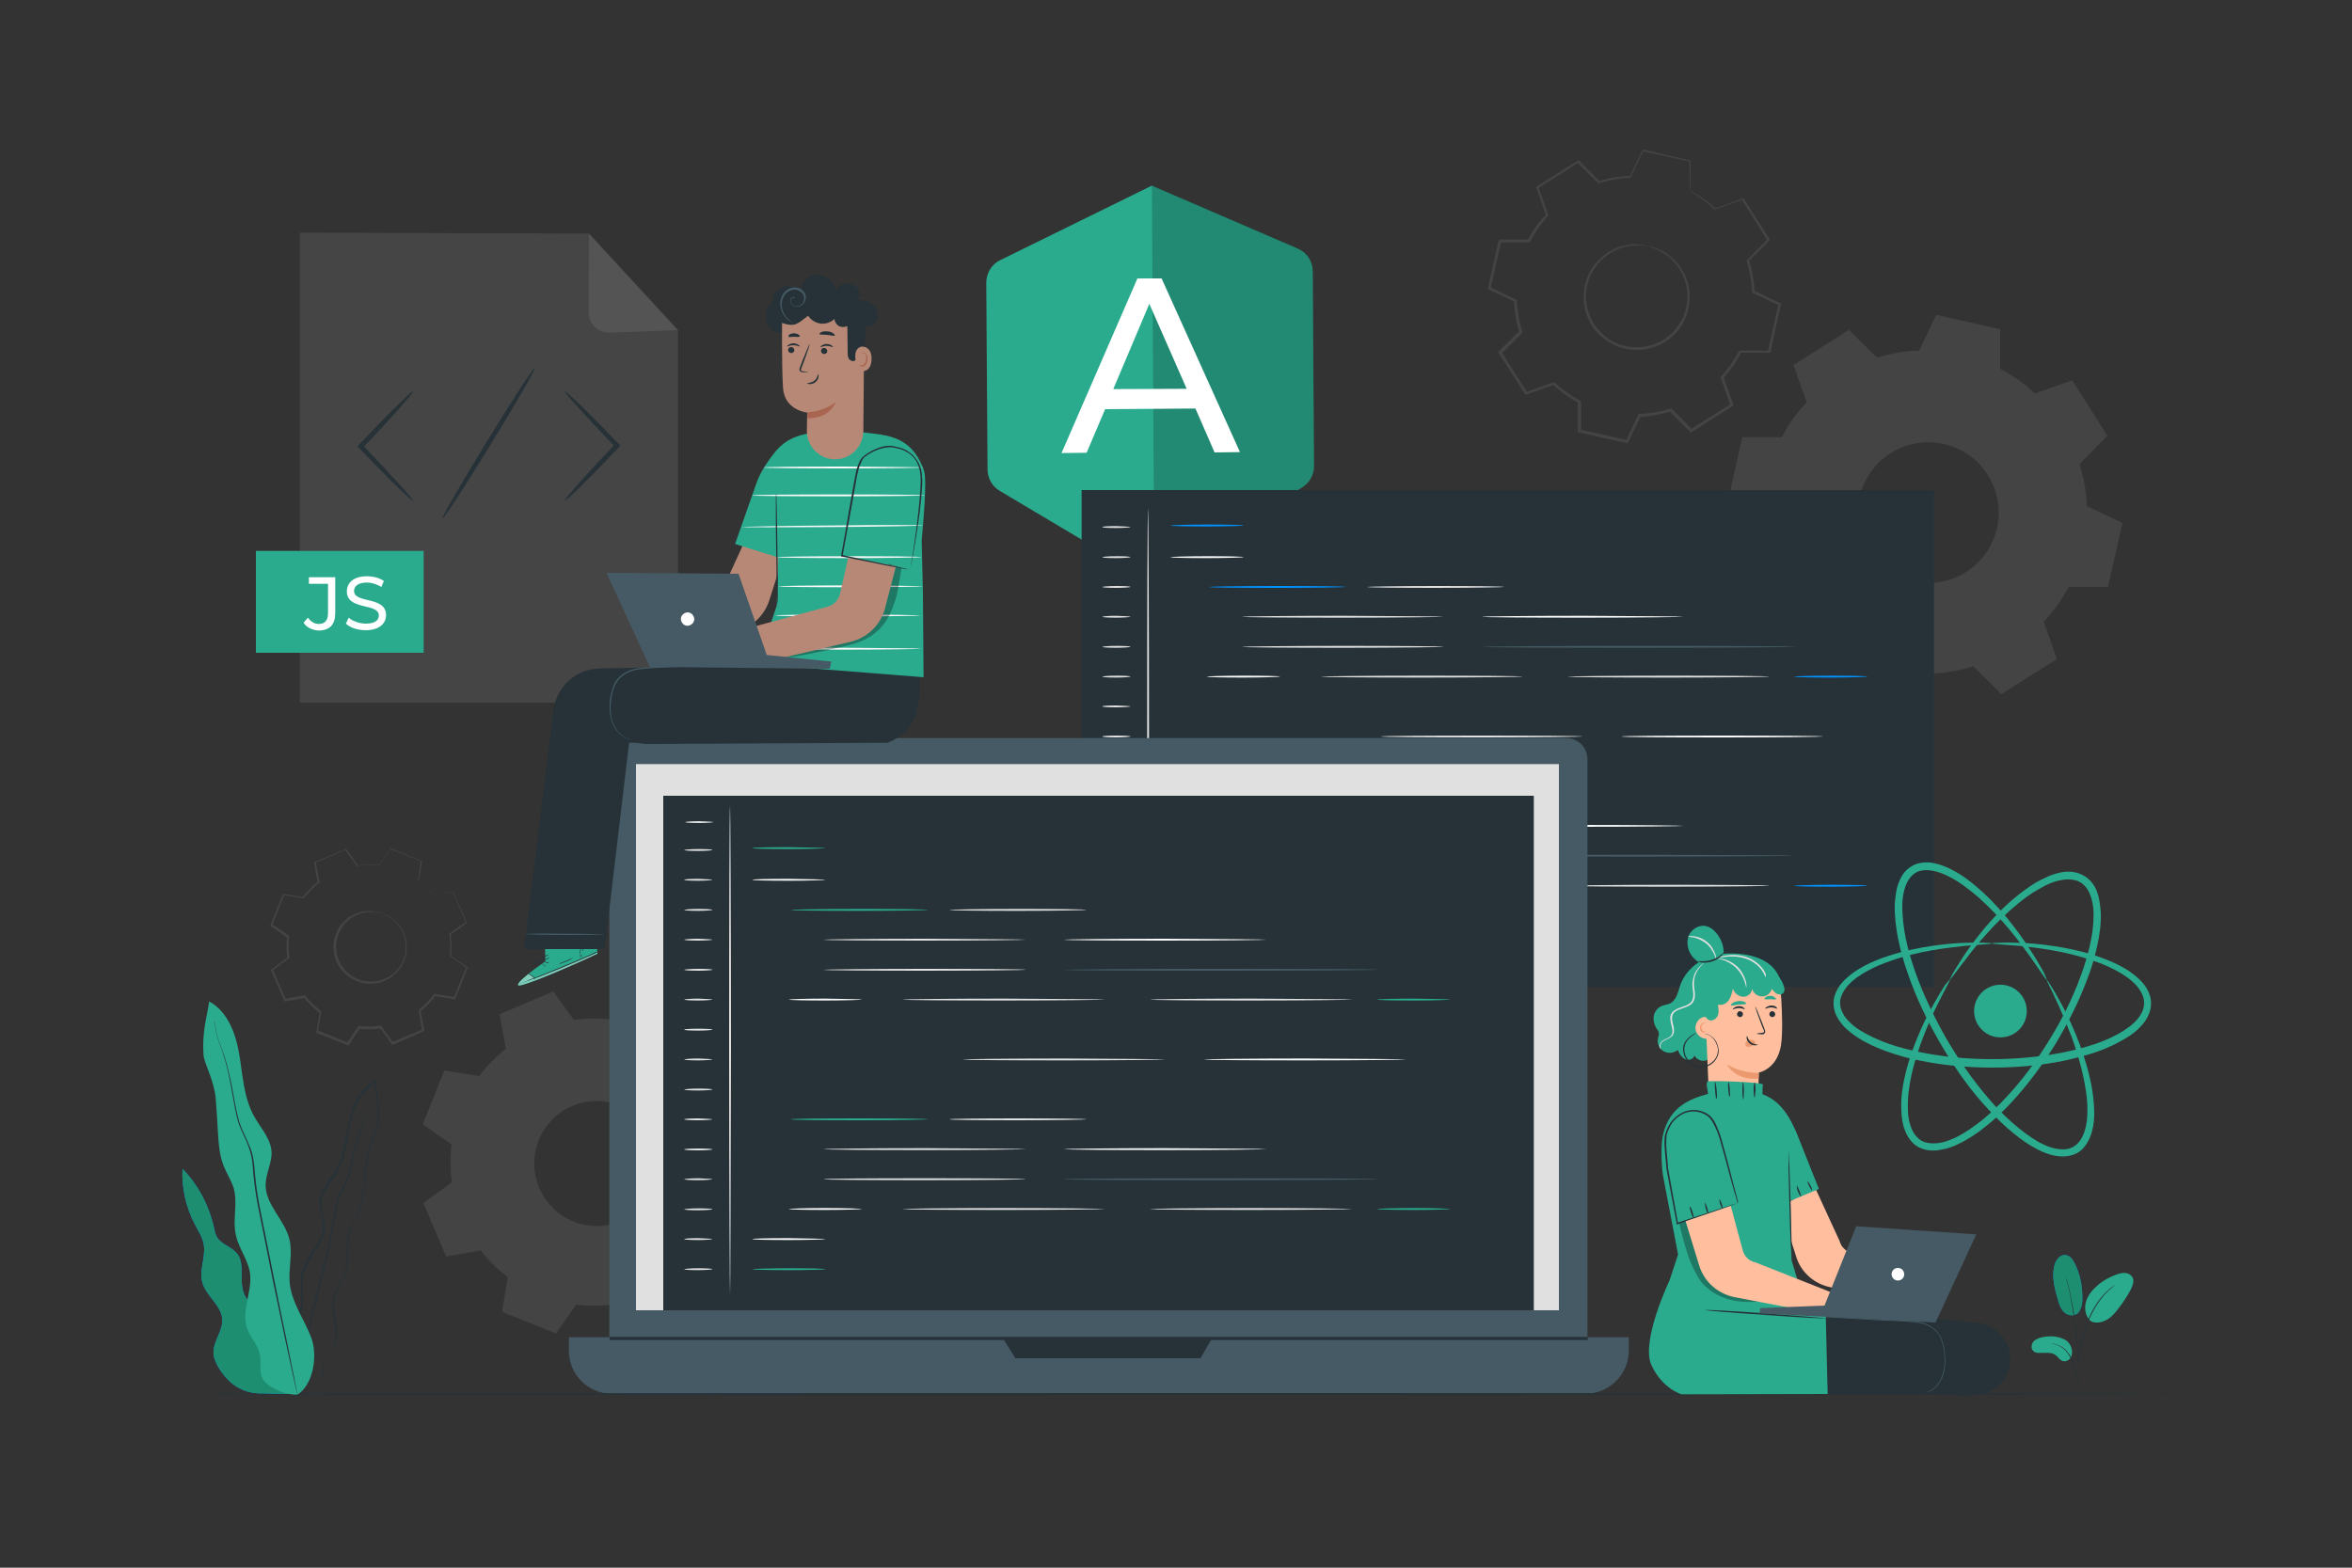 <?xml version="1.0" encoding="utf-8"?>
<!-- Generator: Adobe Illustrator 23.0.1, SVG Export Plug-In . SVG Version: 6.00 Build 0)  -->
<svg version="1.1" id="Layer_1" xmlns="http://www.w3.org/2000/svg" xmlns:xlink="http://www.w3.org/1999/xlink" x="0px" y="0px"
	 viewBox="0 0 750 500" style="enable-background:new 0 0 750 500;" xml:space="preserve">
<rect x="0" y="0" width="750" height="500" fill="#333333" stroke="none"/>
<style type="text/css">
	.st0{opacity:0.1;}
	.st1{fill-rule:evenodd;clip-rule:evenodd;fill:#E0E0E0;}
	.st2{opacity:0.1;fill:#E0E0E0;enable-background:new    ;}
	.st3{fill:none;}
	.st4{opacity:0.1;fill:#EBEBEB;enable-background:new    ;}
	.st5{fill:#263238;}
	.st6{fill:#E0E0E0;}
	.st7{fill:#2BAB8E;}
	.st8{fill:#FFFFFF;}
	.st9{opacity:0.2;enable-background:new    ;}
	.st10{fill:#0092ff;}
	.st11{fill:#E8505B;}
	.st12{fill:#FAFAFA;}
	.st13{fill:#455A64;}
	.st14{fill:#FFBE9D;}
	.st15{fill:#EB996E;}
	.st16{opacity:0.3;enable-background:new    ;}
	.st17{opacity:0.4;fill:#FFFFFF;enable-background:new    ;}
	.st18{fill:#B78876;}
	.st19{fill:#AA6550;}
	.st20{fill:#1E8E70;}
</style>
<g id="Background_Complete">
	<g class="st0">
		<path class="st1" d="M637.8,117.6c4.1,2.1,7.8,4.8,11.1,7.9l11.9-4.2L672,139l-8.9,9c1.4,4.3,2.2,8.8,2.3,13.4l11.4,5.4l-4.6,20.4
			h-12.6c-2.1,4.1-4.8,7.8-7.9,11.1l4.2,11.9l-17.7,11.2l-9-8.9c-4.3,1.4-8.8,2.2-13.4,2.3l-5.4,11.4l-20.4-4.6V209
			c-4.1-2.1-7.8-4.8-11.1-7.9l-11.9,4.2l-11.2-17.7l8.9-9c-1.4-4.3-2.2-8.8-2.3-13.4l-11.4-5.4l4.6-20.4h12.6
			c2.1-4.1,4.8-7.8,7.9-11.1l-4.2-11.9l17.7-11.2l9,8.9c4.3-1.4,8.8-2.2,13.4-2.3l5.4-11.4l20.4,4.6V117.6L637.8,117.6z
			 M619.8,141.6c-12.1-2.7-24.1,4.9-26.8,17s4.9,24.1,17,26.8s24.1-4.9,26.8-17S631.9,144.3,619.8,141.6z"/>
	</g>
	<path class="st2" d="M525.5,78.5c0,0,1.5,0.1,3.9,1.2s5.7,3.5,7.8,7.9c1,2.2,1.7,4.8,1.6,7.6c-0.1,2.8-0.9,5.9-2.6,8.6
		c-0.8,1.4-1.9,2.6-3.2,3.7s-2.7,2-4.3,2.7c-3.2,1.4-6.9,1.8-10.5,1s-6.8-2.8-9.1-5.4c-1.2-1.3-2.1-2.8-2.7-4.3
		c-0.7-1.5-1.1-3.1-1.3-4.7c-0.4-3.2,0.2-6.3,1.3-8.9c1.1-2.6,2.9-4.7,4.7-6.2c3.7-3.1,7.8-3.8,10.4-3.8
		C524.1,78,525.5,78.5,525.5,78.5c0,0.1-1.4-0.3-4.1-0.2c-2.6,0.1-6.5,0.9-10,4c-1.7,1.5-3.4,3.5-4.4,6s-1.6,5.4-1.1,8.4
		c0.2,1.5,0.6,3,1.3,4.5c0.6,1.5,1.5,2.8,2.6,4.1c2.1,2.5,5.2,4.3,8.6,5.1c3.4,0.7,7,0.4,10-1c1.5-0.6,2.9-1.5,4.1-2.6
		c1.2-1,2.2-2.2,3-3.5c1.7-2.5,2.4-5.4,2.6-8.1c0.1-2.7-0.5-5.2-1.4-7.3c-1.9-4.2-5.1-6.7-7.4-7.8C527,78.9,525.5,78.6,525.5,78.5
		L525.5,78.5z"/>
	<path class="st2" d="M538.8,60.8v-2.4c0-1.6-0.1-4-0.1-7l0.1,0.1c-3.9-0.8-8.9-2-15.1-3.3l0.3-0.1c-1.2,2.6-2.5,5.4-4,8.4l-0.1,0.2
		h-0.2c-3.1,0.1-6.5,0.7-9.8,1.7l-0.2,0.1l-0.1-0.1c-2.1-2-4.3-4.3-6.6-6.6h0.4c-4.1,2.6-8.5,5.4-13,8.3l0.2-0.4
		c1,2.7,2,5.7,3.1,8.8l0.1,0.2l-0.2,0.2c-2.1,2.3-4.1,5.1-5.7,8.2l-0.1,0.2h-9.5l0.4-0.3c-1.1,4.7-2.2,9.8-3.4,15.1l-0.2-0.5
		c2.6,1.2,5.5,2.6,8.4,4l0.2,0.1V96c0.1,3.1,0.7,6.5,1.7,9.8l0.1,0.3l-0.2,0.2l-6.6,6.6l0.1-0.6c2.6,4.1,5.4,8.6,8.3,13l-0.6-0.2
		c2.8-1,5.8-2.1,8.8-3.1l0.3-0.1l0.2,0.2c2.3,2.1,5.1,4.1,8.1,5.7c0.1,0.2-0.3-0.4,0.3,0.4v9.3l-0.4-0.5c5.1,1.1,10.1,2.3,15.1,3.4
		l-0.5,0.3c1.3-2.8,2.7-5.6,4-8.4l0.1-0.3h0.3c3.4-0.1,6.7-0.7,9.8-1.7l0.3-0.1l0.2,0.2l6.6,6.6H539c4.5-2.8,8.8-5.6,13-8.2
		l-0.2,0.5c-1.1-3-2.1-5.9-3.1-8.8l-0.1-0.2l0.2-0.2c2.3-2.5,4.2-5.2,5.7-8.1l0.1-0.2h9.5l-0.4,0.3c1.2-5.3,2.3-10.3,3.4-15.1
		l0.2,0.4c-3-1.4-5.7-2.7-8.4-4l-0.2-0.1v-0.2c-0.1-3.6-0.8-6.8-1.7-9.8l-0.1-0.2L557,83l6.6-6.6v0.3c-3.2-5.1-5.9-9.4-8.2-13.1
		l0.3,0.1c-3.5,1.2-6.4,2.2-8.8,3.1h-0.1l-0.1-0.1c-2.5-2.3-4.6-3.7-6-4.6c-0.7-0.4-1.2-0.7-1.6-1C539,60.9,538.8,60.8,538.8,60.8
		l0.6,0.3c0.4,0.2,0.9,0.5,1.6,0.9c1.4,0.9,3.6,2.2,6.1,4.5h-0.2c2.4-0.9,5.3-1.9,8.8-3.2l0.2-0.1l0.1,0.1c2.4,3.7,5.1,8,8.3,13
		l0.1,0.2l-0.2,0.2c-2,2.1-4.2,4.2-6.6,6.6l0.1-0.3c1,3,1.6,6.4,1.8,10l-0.2-0.3c2.7,1.3,5.5,2.6,8.4,4l0.3,0.1l-0.1,0.3
		c-1.1,4.8-2.2,9.8-3.3,15.1l-0.1,0.3h-9.6l0.4-0.2c-1.5,3-3.5,5.8-5.8,8.3l0.1-0.4c1,2.9,2.1,5.8,3.1,8.8l0.1,0.3l-0.3,0.2
		c-4.2,2.7-8.6,5.4-13,8.3l-0.3,0.2l-0.3-0.3l-6.6-6.6l0.5,0.1c-3.2,1-6.6,1.6-10,1.8l0.4-0.3c-1.3,2.8-2.7,5.6-4,8.4l-0.2,0.3
		l-0.4-0.1c-5-1.1-10-2.2-15.1-3.4l-0.4-0.1v-9.7c0.5,0.8,0.1,0.2,0.3,0.4c-3.1-1.6-5.9-3.7-8.3-5.9l0.5,0.1c-3,1.1-6,2.1-8.8,3.1
		l-0.4,0.1l-0.2-0.3c-2.8-4.5-5.6-8.9-8.3-13l-0.2-0.3l0.3-0.3l6.6-6.6l-0.1,0.5c-1.1-3.4-1.6-6.8-1.7-10l0.3,0.4
		c-2.9-1.4-5.8-2.8-8.4-4l-0.3-0.2l0.1-0.3c1.2-5.2,2.3-10.3,3.4-15.1l0.1-0.3h9.6l-0.4,0.2c1.6-3.2,3.7-6,5.9-8.3l-0.1,0.4
		c-1.1-3.1-2.1-6.1-3.1-8.8l-0.1-0.3l0.3-0.2c4.6-2.9,8.9-5.6,13.1-8.2l0.2-0.1l0.2,0.2l6.6,6.6l-0.3-0.1c3.4-1.1,6.8-1.6,10-1.7
		l-0.2,0.2c1.5-3,2.8-5.9,4-8.4l0.1-0.2h0.2c6.1,1.4,11.2,2.6,15,3.5h0.1v0.1c0,3,0,5.3-0.1,6.9V60
		C538.8,60.6,538.8,60.8,538.8,60.8z"/>
	<path class="st3" d="M133.3,280.9c1.9,1.4,3.5,3,4.9,4.8l6.3-1.2l4.2,9.7l-5.2,3.8c0.3,2.3,0.4,4.6,0.1,6.9l5.3,3.6l-4,9.8l-6.3-1
		c-1.4,1.9-3,3.5-4.8,4.9l1.2,6.3l-9.7,4.2l-3.8-5.2c-2.3,0.3-4.6,0.4-6.9,0.1l-3.6,5.3l-9.8-4l1-6.3c-1.9-1.4-3.5-3-4.9-4.8L91,319
		l-4.2-9.7l5.2-3.8c-0.3-2.3-0.4-4.6-0.1-6.9l-5.3-3.6l4-9.8l6.3,1c1.4-1.9,3-3.5,4.8-4.9l-1.2-6.3l9.7-4.2l3.8,5.2
		c2.3-0.3,4.6-0.4,6.9-0.1l3.6-5.3l9.8,4L133.3,280.9L133.3,280.9z M122.4,291.5c-5.8-2.3-12.4,0.5-14.8,6.3
		c-2.3,5.8,0.5,12.4,6.3,14.8c5.8,2.3,12.4-0.5,14.8-6.3C131,300.4,128.2,293.8,122.4,291.5z"/>
	<path class="st2" d="M122.4,291.5c0,0,1,0.2,2.5,1.3c1.5,1,3.5,3,4.4,6.2c0.4,1.6,0.6,3.4,0.2,5.3c-0.4,1.9-1.2,3.9-2.7,5.5
		c-0.7,0.8-1.6,1.6-2.6,2.2s-2.1,1.1-3.2,1.4c-2.3,0.6-4.9,0.5-7.3-0.5c-2.3-1-4.3-2.6-5.6-4.7c-0.6-1-1.1-2.1-1.4-3.2
		s-0.4-2.2-0.4-3.3c0.1-2.2,0.8-4.2,1.8-5.9c1-1.6,2.5-2.9,3.9-3.7c2.9-1.7,5.7-1.7,7.5-1.4C121.5,291,122.4,291.5,122.4,291.5
		c0,0.1-0.9-0.4-2.7-0.6c-1.7-0.2-4.5-0.1-7.2,1.6c-1.3,0.8-2.7,2-3.6,3.6c-1,1.6-1.7,3.5-1.7,5.6c0,1,0.1,2.1,0.4,3.2
		s0.7,2.1,1.3,3c1.2,1.9,3,3.5,5.3,4.4c2.2,0.9,4.7,1,6.9,0.4c1.1-0.3,2.1-0.7,3.1-1.3c0.9-0.6,1.8-1.2,2.4-2
		c1.4-1.5,2.2-3.4,2.6-5.2c0.4-1.8,0.2-3.6-0.2-5.1c-0.8-3.1-2.7-5.1-4.1-6.1C123.3,291.9,122.3,291.6,122.4,291.5L122.4,291.5z"/>
	<path class="st2" d="M133.3,280.9v-0.4c0-0.3,0.1-0.7,0.2-1.2c0.2-1.1,0.4-2.7,0.7-4.7l0.1,0.1c-2.5-1-5.8-2.3-9.9-3.9l0.2-0.1
		c-1.1,1.6-2.3,3.4-3.6,5.3l-0.1,0.1h-0.1c-2.1-0.3-4.5-0.3-6.9,0.1h-0.1l-0.1-0.1c-1.2-1.6-2.4-3.4-3.8-5.2l0.3,0.1
		c-3.1,1.3-6.3,2.7-9.7,4.2l0.2-0.3c0.4,2,0.8,4.1,1.2,6.3v0.2l-0.1,0.1c-1.7,1.3-3.3,3-4.8,4.9l-0.1,0.1h-0.2c-2-0.3-4.1-0.7-6.3-1
		l0.3-0.2c-1.2,3.1-2.6,6.4-3.9,9.8l-0.1-0.4c1.6,1.1,3.4,2.4,5.3,3.6l0.2,0.1v0.2c-0.3,2.1-0.3,4.5,0.1,6.8v0.2l-0.2,0.1
		c-1.6,1.2-3.4,2.5-5.2,3.8l0.1-0.4c1.3,3.1,2.7,6.4,4.2,9.7l-0.4-0.2c2-0.4,4.1-0.8,6.3-1.2h0.2l0.1,0.2c1.3,1.7,3,3.4,4.9,4.8
		c0.1,0.1-0.1-0.3,0.1,0.3v0.3l-0.1,0.4l-0.1,0.8l-0.3,1.6c-0.2,1.1-0.3,2.1-0.5,3.2l-0.2-0.4c3.3,1.3,6.6,2.7,9.8,4l-0.4,0.1
		c1.2-1.8,2.4-3.5,3.6-5.3l0.1-0.2h0.2c2.3,0.3,4.6,0.3,6.8-0.1h0.2l0.1,0.2c1.3,1.8,2.5,3.5,3.8,5.2l-0.4-0.1
		c3.3-1.4,6.6-2.8,9.8-4.1l-0.2,0.3c-0.4-2.1-0.8-4.2-1.1-6.3v-0.2l0.1-0.1c1.8-1.4,3.4-3.1,4.8-4.9l0.1-0.1h0.2
		c2.2,0.4,4.3,0.7,6.3,1l-0.3,0.2c1.4-3.5,2.7-6.7,4-9.8l0.1,0.3c-1.8-1.3-3.6-2.5-5.3-3.7l-0.1-0.1v-0.1c0.3-2.4,0.2-4.7-0.1-6.9
		v-0.1l0.1-0.1c1.9-1.4,3.6-2.6,5.2-3.7l-0.1,0.2c-1.6-3.8-3-7-4.1-9.8l0.2,0.1c-2.5,0.4-4.6,0.8-6.3,1.1h-0.1
		c-1.4-1.8-2.7-3-3.6-3.8c-0.4-0.4-0.7-0.6-1-0.8C133.4,281,133.3,280.9,133.3,280.9c0,0,0.1,0.1,0.4,0.2c0.2,0.2,0.6,0.4,1,0.8
		c0.9,0.7,2.2,1.9,3.6,3.7h-0.1c1.7-0.3,3.8-0.7,6.3-1.2h0.1v0.1c1.2,2.7,2.6,6,4.2,9.7l0.1,0.1l-0.1,0.1c-1.6,1.2-3.3,2.4-5.2,3.8
		l0.1-0.2c0.3,2.2,0.4,4.5,0.1,7l-0.1-0.2c1.7,1.2,3.4,2.4,5.3,3.6l0.2,0.1l-0.1,0.2c-1.2,3.1-2.5,6.4-3.9,9.8l-0.1,0.2h-0.2
		c-2.1-0.3-4.2-0.7-6.3-1l0.3-0.1c-1.4,1.8-3,3.5-4.9,5l0.1-0.3l1.2,6.3v0.2L135,329c-3.2,1.4-6.4,2.7-9.7,4.2l-0.2,0.1l-0.1-0.2
		c-1.2-1.7-2.5-3.4-3.8-5.2l0.3,0.1c-2.3,0.3-4.6,0.4-7,0.1l0.3-0.1c-1.2,1.7-2.4,3.5-3.6,5.3l-0.1,0.2l-0.2-0.1
		c-3.2-1.3-6.5-2.6-9.8-3.9l-0.2-0.1v-0.3c0.2-1,0.3-2.1,0.5-3.2l0.3-1.6l0.1-0.8l0.1-0.4v-0.3c0.3,0.6,0.1,0.2,0.1,0.3
		c-1.9-1.4-3.6-3.1-5-4.9l0.3,0.1c-2.2,0.4-4.3,0.8-6.3,1.1h-0.3l-0.1-0.2c-1.4-3.4-2.8-6.7-4.2-9.7l-0.1-0.2l0.2-0.1
		c1.8-1.3,3.6-2.6,5.2-3.8l-0.1,0.3c-0.3-2.4-0.3-4.8-0.1-7l0.1,0.3c-1.8-1.3-3.6-2.5-5.3-3.6l-0.2-0.1l0.1-0.2
		c1.4-3.4,2.7-6.7,4-9.8l0.1-0.2h0.2c2.2,0.4,4.4,0.7,6.3,1l-0.3,0.1c1.5-2,3.2-3.7,4.9-5l-0.1,0.3c-0.4-2.2-0.8-4.4-1.1-6.3V275
		l0.2-0.1c3.4-1.5,6.7-2.8,9.8-4.1l0.2-0.1l0.1,0.2c1.3,1.8,2.6,3.6,3.7,5.2L114,276c2.4-0.3,4.8-0.3,7-0.1l-0.2,0.1
		c1.3-1.9,2.6-3.7,3.7-5.3l0.1-0.1h0.1c4,1.6,7.3,3,9.8,4h0.1v0.1c-0.3,2-0.6,3.6-0.8,4.7c-0.1,0.5-0.2,0.9-0.2,1.2L133.3,280.9
		L133.3,280.9z"/>
	<g class="st0">
		<path class="st1" d="M216.9,334.1c3.3,2.5,6.2,5.3,8.6,8.5l11-2l7.3,17.1l-9.1,6.6c0.6,4,0.6,8,0.1,12.1l9.2,6.4l-6.9,17.2
			l-11.1-1.8c-2.5,3.3-5.3,6.2-8.5,8.6l2,11l-17.1,7.3l-6.6-9.1c-4,0.6-8,0.6-12.1,0.1l-6.4,9.2l-17.2-6.9l1.8-11.1
			c-3.3-2.5-6.2-5.3-8.6-8.5l-11,2l-7.3-17.1l9.1-6.6c-0.6-4-0.6-8-0.1-12.1l-9.2-6.4l6.9-17.2l11.1,1.8c2.5-3.3,5.3-6.2,8.5-8.7
			l-2-11l17.1-7.3l6.6,9.1c4-0.6,8-0.6,12.1-0.1l6.4-9.2l17.2,6.9L216.9,334.1z M197.7,352.6c-10.2-4.1-21.8,0.8-25.9,11.1
			c-4.1,10.2,0.9,21.8,11.1,25.9c10.2,4.1,21.8-0.8,25.9-11.1C212.9,368.3,207.9,356.7,197.7,352.6z"/>
	</g>
</g>
<g id="JavaScript">
	<path class="st4" d="M216.2,224.1H95.6V74.2l92.2,0.3l28.4,30.7L216.2,224.1z"/>
	<path class="st5" d="M131.7,159.7c-0.2,0.1-2.2-1.7-5.3-4.7c-3.1-3-7.3-7.3-11.9-12.1l-0.5-0.5l0.5-0.5v-0.1
		c4.6-4.8,8.8-9.2,11.9-12.2c3.1-3.1,5.1-4.9,5.3-4.7c0.2,0.1-1.6,2.2-4.5,5.5s-7,7.7-11.6,12.5v0.1v-1.1c4.6,4.8,8.7,9.2,11.6,12.4
		C130.1,157.5,131.9,159.6,131.7,159.7L131.7,159.7z M180.1,124.8c0.2-0.1,2.2,1.7,5.3,4.7s7.3,7.3,11.9,12.1l0.5,0.5l-0.5,0.5v0.1
		c-4.6,4.8-8.8,9.2-11.9,12.2c-3.1,3.1-5.1,4.9-5.3,4.7c-0.2-0.1,1.6-2.2,4.5-5.5s7-7.7,11.6-12.5v-0.1v1.1
		c-4.6-4.8-8.7-9.2-11.6-12.4C181.6,127,179.9,124.9,180.1,124.8z M141.2,165.2c-0.4-0.2,5.9-11.1,14-24.3s14.9-23.7,15.3-23.5
		c0.4,0.2-5.9,11.1-14,24.3S141.6,165.4,141.2,165.2z"/>
	<g class="st0">
		<path class="st6" d="M187.8,74.5l-0.1,25.1c0,3.7,3,6.6,6.6,6.5l21.8-0.8L187.8,74.5z"/>
	</g>
	<path class="st7" d="M81.6,175.7h53.5v32.5H81.6V175.7z"/>
	<path class="st8" d="M96.8,198.6l1.4-1.6c0.9,1.3,2.1,2,3.5,2c1.9,0,2.9-1.2,2.9-3.4v-9.4h-6.1v-2.1h8.4v11.4
		c0,3.7-1.8,5.6-5.3,5.6C99.7,201,97.8,200.2,96.8,198.6z M110.3,198.9l0.9-1.9c1.2,1.1,3.4,1.9,5.5,1.9c2.9,0,4.1-1.1,4.1-2.6
		c0-4.1-10.2-1.5-10.2-7.7c0-2.6,2-4.8,6.4-4.8c2,0,4,0.5,5.4,1.5l-0.8,1.9c-1.5-0.9-3.1-1.4-4.6-1.4c-2.9,0-4.1,1.2-4.1,2.7
		c0,4.1,10.2,1.5,10.2,7.7c0,2.6-2.1,4.8-6.5,4.8C114.1,201,111.6,200.2,110.3,198.9L110.3,198.9z"/>
</g>
<g id="Angular">
	<path class="st7" d="M318.9,83c-2.7,1.3-4.4,4.1-4.4,7.2l0.4,59.5c0,2.8,1.5,5.4,3.8,6.8l49.4,29.4l47.3-30.6
		c2.3-1.5,3.6-4,3.6-6.7l-0.4-62.1c0-3.2-1.9-6-4.7-7.2l-46.6-20.1L318.9,83z"/>
	<path class="st9" d="M367.3,59.1l0.8,126.8l47.2-30.6c2.3-1.5,3.7-4,3.7-6.7l-0.4-62.3c0-3.1-1.9-5.9-4.7-7.1
		C413.9,79.2,367.3,59.1,367.3,59.1z"/>
	<path class="st8" d="M381.2,130.3l-28.8,0.2l-5.9,13.9l-8,0.1l24.2-55.7h7.7l25,55.4l-8.1,0.1L381.2,130.3L381.2,130.3z M378.4,124
		l-11.9-27.1L355,124.1C355,124.1,378.4,124,378.4,124z"/>
</g>
<g id="Screen">
	<path class="st5" d="M344.9,156.3h271.8v158.4H344.9V156.3z"/>
	<path class="st6" d="M366.1,306.7c-0.1,0-0.3-32.4-0.3-72.3c0-40,0.1-72.3,0.3-72.3c0.1,0,0.3,32.4,0.3,72.3
		S366.3,306.7,366.1,306.7z M360.5,168.1c0,0.1-2,0.3-4.5,0.3s-4.5-0.1-4.5-0.3s2-0.3,4.5-0.3C358.5,167.9,360.5,168,360.5,168.1z
		 M360.5,177.7c0,0.1-2,0.3-4.5,0.3s-4.5-0.1-4.5-0.3c0-0.1,2-0.3,4.5-0.3S360.5,177.5,360.5,177.7z M360.5,187.2
		c0,0.1-2,0.3-4.5,0.3s-4.5-0.1-4.5-0.3c0-0.1,2-0.3,4.5-0.3S360.5,187,360.5,187.2z M360.5,196.7c0,0.1-2,0.3-4.5,0.3
		s-4.5-0.1-4.5-0.3c0-0.1,2-0.3,4.5-0.3C358.5,196.5,360.5,196.6,360.5,196.7z M360.5,206.3c0,0.1-2,0.3-4.5,0.3s-4.5-0.1-4.5-0.3
		c0-0.1,2-0.3,4.5-0.3S360.5,206.1,360.5,206.3z M360.5,215.8c0,0.1-2,0.3-4.5,0.3s-4.5-0.1-4.5-0.3c0-0.1,2-0.3,4.5-0.3
		S360.5,215.6,360.5,215.8z M360.5,225.3c0,0.1-2,0.3-4.5,0.3s-4.5-0.1-4.5-0.3s2-0.3,4.5-0.3C358.5,225.1,360.5,225.2,360.5,225.3z
		 M360.5,234.9c0,0.1-2,0.3-4.5,0.3s-4.5-0.1-4.5-0.3s2-0.3,4.5-0.3S360.5,234.7,360.5,234.9z M360.5,244.4c0,0.1-2,0.3-4.5,0.3
		s-4.5-0.1-4.5-0.3s2-0.3,4.5-0.3S360.5,244.2,360.5,244.4z M360.5,253.9c0,0.1-2,0.3-4.5,0.3s-4.5-0.1-4.5-0.3s2-0.3,4.5-0.3
		C358.5,253.7,360.5,253.8,360.5,253.9z M360.5,263.5c0,0.1-2,0.3-4.5,0.3s-4.5-0.1-4.5-0.3c0-0.1,2-0.3,4.5-0.3
		S360.5,263.3,360.5,263.5z M360.5,273c0,0.1-2,0.3-4.5,0.3s-4.5-0.1-4.5-0.3c0-0.1,2-0.3,4.5-0.3S360.5,272.8,360.5,273z
		 M360.5,282.5c0,0.1-2,0.3-4.5,0.3s-4.5-0.1-4.5-0.3c0-0.1,2-0.3,4.5-0.3C358.5,282.3,360.5,282.4,360.5,282.5z M360.5,292.1
		c0,0.1-2,0.3-4.5,0.3s-4.5-0.1-4.5-0.3c0-0.1,2-0.3,4.5-0.3S360.5,291.9,360.5,292.1z M360.5,301.6c0,0.1-2,0.3-4.5,0.3
		s-4.5-0.1-4.5-0.3c0-0.1,2-0.3,4.5-0.3S360.5,301.4,360.5,301.6z"/>
	<path class="st10" d="M396.6,167.6c0,0.1-5.2,0.3-11.7,0.3s-11.7-0.1-11.7-0.3c0-0.1,5.2-0.3,11.7-0.3S396.6,167.4,396.6,167.6z"/>
	<path class="st11" d="M396.6,301.6c0,0.1-5.2,0.3-11.7,0.3s-11.7-0.1-11.7-0.3c0-0.1,5.2-0.3,11.7-0.3S396.6,301.4,396.6,301.6z"/>
	<path class="st10" d="M429.2,187.2c0,0.1-9.8,0.3-21.9,0.3s-21.9-0.1-21.9-0.3c0-0.1,9.8-0.3,21.9-0.3S429.2,187,429.2,187.2z"/>
	<path class="st6" d="M479.7,187.2c0,0.1-9.8,0.3-21.9,0.3s-21.9-0.1-21.9-0.3c0-0.1,9.8-0.3,21.9-0.3S479.7,187,479.7,187.2z
		 M460.4,196.7c0,0.1-14.4,0.3-32.2,0.3c-17.8,0-32.2-0.1-32.2-0.3c0-0.1,14.4-0.3,32.2-0.3C446,196.5,460.4,196.6,460.4,196.7z
		 M460.4,206.3c0,0.1-14.4,0.3-32.2,0.3c-17.8,0-32.2-0.1-32.2-0.3c0-0.1,14.4-0.3,32.2-0.3S460.4,206.1,460.4,206.3z M504.7,234.9
		c0,0.1-14.4,0.3-32.2,0.3c-17.8,0-32.2-0.1-32.2-0.3s14.4-0.3,32.2-0.3C490.3,234.6,504.7,234.7,504.7,234.9z M485.6,215.8
		c0,0.1-14.4,0.3-32.2,0.3c-17.8,0-32.2-0.1-32.2-0.3c0-0.1,14.4-0.3,32.2-0.3S485.6,215.6,485.6,215.8z M564.3,215.8
		c0,0.1-14.4,0.3-32.2,0.3s-32.2-0.1-32.2-0.3c0-0.1,14.4-0.3,32.2-0.3S564.3,215.6,564.3,215.8z"/>
	<path class="st12" d="M536.9,196.7c0,0.1-14.4,0.3-32.2,0.3s-32.2-0.1-32.2-0.3c0-0.1,14.4-0.3,32.2-0.3
		C522.5,196.5,536.9,196.6,536.9,196.7z M581.4,234.9c0,0.1-14.4,0.3-32.2,0.3s-32.2-0.1-32.2-0.3s14.4-0.3,32.2-0.3
		S581.4,234.7,581.4,234.9z"/>
	<path class="st13" d="M572.6,206.3c0,0.1-22.4,0.3-50,0.3s-50-0.1-50-0.3c0-0.1,22.4-0.3,50-0.3C550.2,206,572.6,206.1,572.6,206.3
		z"/>
	<path class="st12" d="M396.6,177.7c0,0.1-5.2,0.3-11.7,0.3s-11.7-0.1-11.7-0.3c0-0.1,5.2-0.3,11.7-0.3S396.6,177.5,396.6,177.7z
		 M396.6,292.1c0,0.1-5.2,0.3-11.7,0.3s-11.7-0.1-11.7-0.3c0-0.1,5.2-0.3,11.7-0.3S396.6,291.9,396.6,292.1z M408.2,215.8
		c0,0.1-5.2,0.3-11.7,0.3s-11.7-0.1-11.7-0.3c0-0.1,5.2-0.3,11.7-0.3S408.2,215.6,408.2,215.8z"/>
	<path class="st10" d="M595.5,215.8c0,0.1-5.2,0.3-11.7,0.3s-11.7-0.1-11.7-0.3c0-0.1,5.2-0.3,11.7-0.3
		C590.2,215.5,595.5,215.6,595.5,215.8z"/>
	<path class="st11" d="M429.2,253.9c0,0.1-9.8,0.3-21.9,0.3s-21.9-0.1-21.9-0.3c0-0.1,9.8-0.3,21.9-0.3S429.2,253.7,429.2,253.9z"/>
	<path class="st6" d="M479.7,253.9c0,0.1-9.8,0.3-21.9,0.3s-21.9-0.1-21.9-0.3c0-0.1,9.8-0.3,21.9-0.3S479.7,253.7,479.7,253.9z
		 M460.4,263.4c0,0.1-14.4,0.3-32.2,0.3c-17.8,0-32.2-0.1-32.2-0.3s14.4-0.3,32.2-0.3S460.4,263.3,460.4,263.4z M460.4,272.9
		c0,0.1-14.4,0.3-32.2,0.3c-17.8,0-32.2-0.1-32.2-0.3c0-0.1,14.4-0.3,32.2-0.3C446,272.7,460.4,272.8,460.4,272.9z M485.6,282.5
		c0,0.1-14.4,0.3-32.2,0.3c-17.8,0-32.2-0.1-32.2-0.3c0-0.1,14.4-0.3,32.2-0.3S485.6,282.3,485.6,282.5z M564.3,282.5
		c0,0.1-14.4,0.3-32.2,0.3s-32.2-0.1-32.2-0.3c0-0.1,14.4-0.3,32.2-0.3S564.3,282.3,564.3,282.5z"/>
	<path class="st12" d="M536.9,263.4c0,0.1-14.4,0.3-32.2,0.3s-32.2-0.1-32.2-0.3s14.4-0.3,32.2-0.3
		C522.5,263.1,536.9,263.3,536.9,263.4z"/>
	<path class="st13" d="M572.6,272.9c0,0.1-22.4,0.3-50,0.3s-50-0.1-50-0.3c0-0.1,22.4-0.3,50-0.3
		C550.2,272.7,572.6,272.8,572.6,272.9z"/>
	<path class="st12" d="M408.2,282.5c0,0.1-5.2,0.3-11.7,0.3s-11.7-0.1-11.7-0.3c0-0.1,5.2-0.3,11.7-0.3S408.2,282.3,408.2,282.5z"/>
	<path class="st10" d="M595.5,282.5c0,0.1-5.2,0.3-11.7,0.3s-11.7-0.1-11.7-0.3c0-0.1,5.2-0.3,11.7-0.3
		C590.2,282.2,595.5,282.3,595.5,282.5z"/>
</g>
<g id="React">
	<path class="st7" d="M652.6,312.5c-0.2,0.1-1.9-2.7-5.3-7.5c-1.7-2.4-3.9-5.3-6.5-8.5c-2.7-3.2-5.9-6.7-9.8-10.2
		c-2-1.7-4.1-3.4-6.5-5c-2.4-1.5-5-2.9-7.8-3.5c-1.4-0.3-2.9-0.4-4.2-0.1c-1.4,0.3-2.5,1.1-3.4,2.2s-1.5,2.6-1.9,4.1
		s-0.6,3.2-0.6,4.9c0,3.4,0.4,6.9,1.1,10.4c0.7,3.5,1.8,7.1,3,10.6c2.5,7.1,5.9,14.2,9.8,21.1c4,6.9,8.5,13.4,13.4,19.1
		c2.4,2.9,5,5.5,7.7,7.9s5.5,4.5,8.4,6.2c1.5,0.8,3,1.5,4.5,1.9s3.1,0.6,4.5,0.4s2.7-0.9,3.6-1.9c1-1,1.6-2.3,2.1-3.7
		c0.9-2.8,1-5.7,0.9-8.5s-0.6-5.5-1.1-8.1c-1-5.1-2.5-9.7-3.9-13.6c-1.5-3.9-2.9-7.2-4.1-9.9C654.1,315.5,652.5,312.6,652.6,312.5
		c0.1,0,0.6,0.6,1.4,1.9c0.8,1.3,2,3.3,3.4,5.9s3,5.9,4.6,9.8s3.2,8.5,4.4,13.7c0.6,2.6,1.1,5.4,1.3,8.4c0.2,2.9,0.2,6.1-0.8,9.3
		c-0.5,1.6-1.3,3.2-2.5,4.6s-3,2.3-4.9,2.6c-1.9,0.3-3.7,0.1-5.5-0.4s-3.4-1.2-5-2.1c-3.2-1.7-6.1-4-8.9-6.4c-2.8-2.5-5.4-5.2-8-8.1
		c-5.1-5.8-9.6-12.4-13.7-19.5s-7.5-14.3-10-21.6c-1.3-3.6-2.3-7.3-3.1-11c-0.7-3.7-1.2-7.3-1.1-11c0.1-1.8,0.3-3.6,0.7-5.4
		c0.5-1.8,1.2-3.5,2.4-5c1.2-1.4,2.9-2.5,4.7-2.9s3.6-0.3,5.2,0.1c3.3,0.8,6,2.3,8.5,3.9c2.5,1.7,4.6,3.5,6.6,5.3
		c3.9,3.6,7.1,7.3,9.7,10.7c2.6,3.3,4.6,6.4,6.2,8.9c1.6,2.5,2.7,4.5,3.5,5.9C652.4,311.7,652.7,312.4,652.6,312.5L652.6,312.5z"/>
	<path class="st7" d="M621.8,312.4c0.2,0.1-1.4,2.8-4,8c-1.3,2.6-2.7,5.7-4.2,9.5s-3,8.1-4.1,13.1c-0.5,2.5-1,5.1-1.1,7.8
		c-0.1,2.7-0.1,5.6,0.8,8.2c0.4,1.3,1.1,2.6,2,3.6s2.1,1.7,3.5,1.9c1.4,0.3,2.9,0.2,4.4-0.1c1.5-0.3,3-0.9,4.5-1.6
		c2.9-1.4,5.7-3.4,8.4-5.5c2.7-2.2,5.3-4.7,7.7-7.3c5-5.3,9.5-11.4,13.6-18s7.5-13.4,10-20.2c1.3-3.4,2.3-6.8,3.1-10.2
		c0.8-3.4,1.2-6.8,1.2-10c0-1.6-0.2-3.2-0.6-4.7c-0.4-1.5-1-2.9-1.8-3.9c-0.9-1.1-2-1.9-3.3-2.2c-1.3-0.4-2.7-0.4-4.1-0.2
		c-2.8,0.4-5.4,1.6-7.7,3c-2.4,1.3-4.5,2.9-6.5,4.5c-3.9,3.2-7.2,6.5-9.9,9.5s-4.9,5.7-6.6,8C623.7,309.9,622,312.5,621.8,312.4
		c-0.1,0,0.3-0.8,1-2.1c0.8-1.3,1.9-3.2,3.5-5.6s3.7-5.2,6.3-8.4c2.6-3.1,5.8-6.6,9.8-9.9c2-1.7,4.2-3.3,6.6-4.8
		c2.5-1.4,5.2-2.8,8.4-3.4c1.6-0.3,3.3-0.3,5,0.2s3.3,1.5,4.5,2.9s1.9,3.1,2.3,4.8c0.4,1.7,0.6,3.5,0.7,5.2
		c0.1,3.5-0.4,7.1-1.2,10.6s-1.8,7.1-3.2,10.6c-2.6,7-6.1,13.9-10.2,20.7c-4.2,6.7-8.8,12.9-13.9,18.4c-2.5,2.7-5.2,5.3-8,7.5
		c-2.8,2.3-5.8,4.3-9,5.8c-1.6,0.8-3.3,1.4-5,1.7c-1.7,0.4-3.6,0.5-5.3,0.1c-1.8-0.4-3.5-1.3-4.6-2.7c-1.2-1.3-1.9-2.9-2.4-4.4
		c-0.9-3.1-0.9-6.2-0.8-9c0.2-2.9,0.7-5.6,1.3-8.1c1.2-5.1,2.9-9.4,4.5-13.2c1.6-3.8,3.3-6.9,4.7-9.4s2.6-4.4,3.4-5.7
		C621.2,313,621.7,312.4,621.8,312.4L621.8,312.4z"/>
	<path class="st7" d="M635.2,300.9c0,0.2-3.2,0.3-8.9,0.8c-2.8,0.3-6.3,0.7-10.3,1.4c-4,0.7-8.5,1.7-13.2,3.4
		c-2.4,0.8-4.8,1.8-7.2,3.1c-2.4,1.3-4.8,2.9-6.6,5c-0.9,1.1-1.6,2.3-2,3.6c-0.4,1.3-0.3,2.7,0.2,4s1.3,2.5,2.4,3.6
		c1.1,1.1,2.3,2.1,3.7,2.9c2.7,1.7,5.9,3.1,9.2,4.3c3.3,1.1,6.8,2,10.3,2.7c7.1,1.4,14.7,2.1,22.4,2.1s15.3-0.7,22.5-2.1
		c3.6-0.7,7-1.6,10.3-2.7s6.4-2.5,9.2-4.3c1.4-0.9,2.6-1.8,3.7-2.9c1.1-1.1,1.9-2.3,2.4-3.6c0.5-1.3,0.5-2.7,0.2-4
		c-0.4-1.3-1.1-2.5-2-3.6c-1.8-2.1-4.2-3.7-6.6-5c-2.4-1.3-4.8-2.3-7.2-3.1c-4.8-1.7-9.3-2.7-13.2-3.4c-4-0.7-7.5-1.1-10.3-1.4
		C638.4,301.2,635.2,301.1,635.2,300.9c0-0.1,0.8-0.2,2.3-0.2c1.5-0.1,3.7-0.1,6.6,0c2.9,0.1,6.4,0.4,10.5,1s8.7,1.5,13.6,3.1
		c2.5,0.8,5,1.8,7.6,3.1c2.5,1.3,5.1,3,7.3,5.4c1.1,1.2,2,2.7,2.5,4.4c0.5,1.7,0.4,3.6-0.2,5.3c-0.6,1.7-1.6,3.2-2.9,4.5
		c-1.2,1.3-2.6,2.4-4.1,3.3c-3,1.9-6.2,3.4-9.6,4.6c-3.4,1.2-7,2.1-10.6,2.9c-7.3,1.5-15.1,2.2-22.9,2.2c-7.9,0-15.6-0.7-22.9-2.2
		c-3.7-0.7-7.2-1.7-10.6-2.9c-3.4-1.2-6.7-2.7-9.6-4.6c-1.5-1-2.9-2.1-4.1-3.3c-1.2-1.3-2.3-2.8-2.9-4.5c-0.6-1.7-0.7-3.6-0.2-5.3
		c0.5-1.7,1.4-3.2,2.5-4.4c2.2-2.4,4.8-4.1,7.3-5.4s5.1-2.3,7.6-3.1c4.9-1.6,9.6-2.5,13.6-3.1c4.1-0.6,7.6-0.9,10.5-1s5.1-0.1,6.6,0
		C634.4,300.7,635.2,300.8,635.2,300.9L635.2,300.9z"/>
	<ellipse transform="matrix(0.161 -0.987 0.987 0.161 217.119 899.987)" class="st7" cx="637.7" cy="322.3" rx="8.4" ry="8.4"/>
</g>
<g id="Device">
	<path class="st13" d="M491.7,441.8H208.9c-8,0-14.6-6.5-14.6-14.6v-184c0-4.3,3.5-7.8,7.8-7.8h297.4c3.7,0,6.7,3,6.7,6.7v185
		C506.3,435.2,499.8,441.8,491.7,441.8z"/>
	<path class="st13" d="M505.6,444.5H195.1c-7.6,0-13.7-6.1-13.7-13.7v-4.3h338v4.3C519.3,438.4,513.2,444.5,505.6,444.5L505.6,444.5
		z"/>
	<path class="st6" d="M202.8,243.7h294.3v174.2H202.8V243.7z"/>
	<path class="st5" d="M319.6,426.5l4.2,6.7h59l3.9-6.7H319.6z"/>
	<path class="st5" d="M194.4,426.4h311.9v1H194.4V426.4z M211.5,253.8h277.6v164.1H211.5V253.8z"/>
	<path class="st6" d="M232.8,413.1c-0.1,0-0.3-35-0.3-78.1s0.1-78.1,0.3-78.1c0.1,0,0.3,34.9,0.3,78.1
		C233,378.1,232.9,413.1,232.8,413.1z M227.2,271.1c0,0.1-2,0.3-4.5,0.3s-4.5-0.1-4.5-0.3c0-0.1,2-0.3,4.5-0.3
		S227.2,270.9,227.2,271.1z M227.5,262.2c0,0.1-2,0.3-4.5,0.3s-4.5-0.1-4.5-0.3c0-0.1,2-0.3,4.5-0.3
		C225.5,262,227.5,262.1,227.5,262.2z M227.2,280.6c0,0.1-2,0.3-4.5,0.3s-4.5-0.1-4.5-0.3s2-0.3,4.5-0.3
		C225.2,280.4,227.2,280.5,227.2,280.6z M227.2,290.2c0,0.1-2,0.3-4.5,0.3s-4.5-0.1-4.5-0.3c0-0.1,2-0.3,4.5-0.3
		S227.2,290,227.2,290.2z M227.2,299.7c0,0.1-2,0.3-4.5,0.3s-4.5-0.1-4.5-0.3c0-0.1,2-0.3,4.5-0.3
		C225.2,299.5,227.2,299.6,227.2,299.7z M227.2,309.3c0,0.1-2,0.3-4.5,0.3s-4.5-0.1-4.5-0.3c0-0.1,2-0.3,4.5-0.3
		S227.2,309.1,227.2,309.3z M227.2,318.8c0,0.1-2,0.3-4.5,0.3s-4.5-0.1-4.5-0.3c0-0.1,2-0.3,4.5-0.3
		C225.2,318.6,227.2,318.7,227.2,318.8z M227.2,328.4c0,0.1-2,0.3-4.5,0.3s-4.5-0.1-4.5-0.3s2-0.3,4.5-0.3S227.2,328.2,227.2,328.4z
		 M227.2,337.9c0,0.1-2,0.3-4.5,0.3s-4.5-0.1-4.5-0.3c0-0.1,2-0.3,4.5-0.3C225.2,337.7,227.2,337.8,227.2,337.9z M227.2,347.5
		c0,0.1-2,0.3-4.5,0.3s-4.5-0.1-4.5-0.3c0-0.1,2-0.3,4.5-0.3S227.2,347.3,227.2,347.5z M227.2,357c0,0.1-2,0.3-4.5,0.3
		s-4.5-0.1-4.5-0.3s2-0.3,4.5-0.3C225.2,356.8,227.2,356.9,227.2,357z M227.2,366.6c0,0.1-2,0.3-4.5,0.3s-4.5-0.1-4.5-0.3
		s2-0.3,4.5-0.3S227.2,366.4,227.2,366.6z M227.2,376.1c0,0.1-2,0.3-4.5,0.3s-4.5-0.1-4.5-0.3c0-0.1,2-0.3,4.5-0.3
		C225.2,375.9,227.2,376,227.2,376.1z M227.2,385.7c0,0.1-2,0.3-4.5,0.3s-4.5-0.1-4.5-0.3c0-0.1,2-0.3,4.5-0.3
		S227.2,385.5,227.2,385.7z M227.2,395.2c0,0.1-2,0.3-4.5,0.3s-4.5-0.1-4.5-0.3s2-0.3,4.5-0.3C225.2,395,227.2,395.1,227.2,395.2z
		 M227.2,404.8c0,0.1-2,0.3-4.5,0.3s-4.5-0.1-4.5-0.3c0-0.1,2-0.3,4.5-0.3S227.2,404.6,227.2,404.8z"/>
	<path class="st7" d="M263.3,270.5c0,0.1-5.2,0.3-11.7,0.3c-6.5,0-11.7-0.1-11.7-0.3s5.2-0.3,11.7-0.3
		C258.1,270.3,263.3,270.4,263.3,270.5z M263.3,404.8c0,0.1-5.2,0.3-11.7,0.3c-6.5,0-11.7-0.1-11.7-0.3c0-0.1,5.2-0.3,11.7-0.3
		C258.1,404.5,263.3,404.6,263.3,404.8z M295.9,290.2c0,0.1-9.8,0.3-21.9,0.3s-21.9-0.1-21.9-0.3c0-0.1,9.8-0.3,21.9-0.3
		S295.9,290,295.9,290.2z"/>
	<path class="st6" d="M346.5,290.2c0,0.1-9.8,0.3-21.9,0.3s-21.9-0.1-21.9-0.3c0-0.1,9.8-0.3,21.9-0.3S346.5,290,346.5,290.2z
		 M327.2,299.7c0,0.1-14.4,0.3-32.3,0.3c-17.8,0-32.3-0.1-32.3-0.3c0-0.1,14.4-0.3,32.3-0.3C312.7,299.5,327.2,299.6,327.2,299.7z
		 M327.2,309.3c0,0.1-14.4,0.3-32.3,0.3c-17.8,0-32.3-0.1-32.3-0.3c0-0.1,14.4-0.3,32.3-0.3C312.7,309,327.2,309.1,327.2,309.3z
		 M371.6,337.9c0,0.1-14.4,0.3-32.3,0.3c-17.8,0-32.3-0.1-32.3-0.3c0-0.1,14.4-0.3,32.3-0.3C357.2,337.7,371.6,337.8,371.6,337.9z
		 M352.4,318.8c0,0.1-14.4,0.3-32.3,0.3c-17.8,0-32.3-0.1-32.3-0.3c0-0.1,14.4-0.3,32.3-0.3C338,318.6,352.4,318.7,352.4,318.8z
		 M431.3,318.8c0,0.1-14.4,0.3-32.3,0.3c-17.8,0-32.3-0.1-32.3-0.3c0-0.1,14.4-0.3,32.3-0.3C416.9,318.6,431.3,318.7,431.3,318.8z"
		/>
	<path class="st12" d="M403.9,299.7c0,0.1-14.4,0.3-32.3,0.3c-17.8,0-32.3-0.1-32.3-0.3c0-0.1,14.4-0.3,32.3-0.3
		C389.4,299.5,403.9,299.6,403.9,299.7z M448.5,337.9c0,0.1-14.4,0.3-32.3,0.3c-17.8,0-32.3-0.1-32.3-0.3c0-0.1,14.4-0.3,32.3-0.3
		C434,337.7,448.5,337.8,448.5,337.9z"/>
	<path class="st13" d="M439.5,309.3c0,0.1-22.4,0.3-50.1,0.3s-50.1-0.1-50.1-0.3c0-0.1,22.4-0.3,50.1-0.3S439.5,309.1,439.5,309.3z"
		/>
	<path class="st12" d="M263.3,280.6c0,0.1-5.2,0.3-11.7,0.3c-6.5,0-11.7-0.1-11.7-0.3s5.2-0.3,11.7-0.3
		C258.1,280.4,263.3,280.5,263.3,280.6z M263.3,395.2c0,0.1-5.2,0.3-11.7,0.3c-6.5,0-11.7-0.1-11.7-0.3s5.2-0.3,11.7-0.3
		C258.1,395,263.3,395.1,263.3,395.2z M274.9,318.8c0,0.1-5.2,0.3-11.7,0.3s-11.7-0.1-11.7-0.3c0-0.1,5.2-0.3,11.7-0.3
		C269.7,318.6,274.9,318.7,274.9,318.8z"/>
	<path class="st7" d="M462.5,318.8c0,0.1-5.2,0.3-11.7,0.3s-11.7-0.1-11.7-0.3c0-0.1,5.2-0.3,11.7-0.3
		C457.2,318.6,462.5,318.7,462.5,318.8z M295.9,357c0,0.1-9.8,0.3-21.9,0.3s-21.9-0.1-21.9-0.3s9.8-0.3,21.9-0.3
		S295.9,356.8,295.9,357z"/>
	<path class="st6" d="M346.5,357c0,0.1-9.8,0.3-21.9,0.3s-21.9-0.1-21.9-0.3s9.8-0.3,21.9-0.3S346.5,356.8,346.5,357z M327.2,366.5
		c0,0.1-14.4,0.3-32.3,0.3c-17.8,0-32.3-0.1-32.3-0.3c0-0.1,14.4-0.3,32.3-0.3C312.7,366.3,327.2,366.4,327.2,366.5z M327.2,376.1
		c0,0.1-14.4,0.3-32.3,0.3c-17.8,0-32.3-0.1-32.3-0.3s14.4-0.3,32.3-0.3C312.7,375.8,327.2,375.9,327.2,376.1z M352.4,385.6
		c0,0.1-14.4,0.3-32.3,0.3c-17.8,0-32.3-0.1-32.3-0.3c0-0.1,14.4-0.3,32.3-0.3S352.4,385.5,352.4,385.6z M431.3,385.6
		c0,0.1-14.4,0.3-32.3,0.3c-17.8,0-32.3-0.1-32.3-0.3c0-0.1,14.4-0.3,32.3-0.3S431.3,385.5,431.3,385.6z"/>
	<path class="st12" d="M403.9,366.5c0,0.1-14.4,0.3-32.3,0.3c-17.8,0-32.3-0.1-32.3-0.3c0-0.1,14.4-0.3,32.3-0.3
		C389.4,366.3,403.9,366.4,403.9,366.5z"/>
	<path class="st13" d="M439.5,376.1c0,0.1-22.4,0.3-50.1,0.3s-50.1-0.1-50.1-0.3s22.4-0.3,50.1-0.3S439.5,375.9,439.5,376.1z"/>
	<path class="st12" d="M274.9,385.6c0,0.1-5.2,0.3-11.7,0.3s-11.7-0.1-11.7-0.3c0-0.1,5.2-0.3,11.7-0.3S274.9,385.5,274.9,385.6z"/>
	<path class="st7" d="M462.5,385.6c0,0.1-5.2,0.3-11.7,0.3s-11.7-0.1-11.7-0.3c0-0.1,5.2-0.3,11.7-0.3
		C457.2,385.3,462.5,385.5,462.5,385.6z"/>
</g>
<path id="Floor" class="st5" d="M700.4,444.6c0,0.1-145.7,0.3-325.4,0.3c-179.8,0-325.4-0.1-325.4-0.3c0-0.1,145.7-0.3,325.4-0.3
	S700.4,444.4,700.4,444.6z"/>
<g id="Character_2">
	<path class="st14" d="M568.7,388.1l4,12.5c1.5,5.2,5.9,9,11.2,10l26.7,5l7.3-0.2l-7.3-9l-20-6.8c-2-0.4-3.5-1.9-4-3.8l-8-17.4
		l-10.1,6.2L568.7,388.1L568.7,388.1z"/>
	<path class="st7" d="M549.6,304.2c0.2-1.9-0.5-3.9-1.5-5.5s-2.5-3.1-4.4-3.4c-2.1-0.3-4.3,1.1-5.2,3.1c-0.8,2-0.4,4.4,0.8,6.2
		c0.6,0.9,1.5,1.7,2.4,2.3c-2.8,1.8-5,4.5-6,7.6c-0.4,1.1-0.6,2.2-1.1,3.2s-1.2,2-2.2,2.4c-0.8,0.3-1.6,0.4-2.4,0.7
		c-1.3,0.5-2.3,1.7-2.6,3c-0.3,1.4,0,2.8,0.7,4c0.4,0.6,0.9,1.2,0.9,1.9c0,0.5-0.2,0.9-0.3,1.4c-0.4,1.6,0.4,3.3,1.8,4.2
		c1.4,0.8,3.3,0.6,4.5-0.4c0.5,1.2,1.2,2.3,2.3,2.9c1.1,0.5,2.8,0.1,3-1.2c0.6,1.2,2,1.9,3.3,1.7c1.3-0.2,2.3-1.4,2.4-2.7l21.5-23.5
		C564.3,303.3,551.7,304,549.6,304.2L549.6,304.2z"/>
	<path class="st14" d="M545.9,312.4c-1.4,0.1-2.4,1.3-2.4,2.7l1.5,36.2c0.1,4.3,7.8,9.3,12.4,9.2c4.6-0.1,3.3-5,3.3-9.1
		c0.1-6.8,0.1-9.3,0.1-9.3s5.8-1,7.1-8.6c0.6-3.8,0.4-10,0.1-15.1c-0.3-4.6-3.3-10.2-7.9-9.7L545.9,312.4L545.9,312.4z"/>
	<path class="st5" d="M566.1,323.4c0,0.5-0.4,1-0.9,1s-1-0.4-1-0.9s0.4-1,0.9-1S566,322.9,566.1,323.4z M566.7,321.7
		c-0.1,0.1-0.9-0.4-1.9-0.4c-1.1,0-1.8,0.5-1.9,0.4c-0.1-0.1,0.1-0.3,0.4-0.5c0.3-0.2,0.9-0.5,1.6-0.5c0.7,0,1.2,0.2,1.5,0.5
		C566.6,321.5,566.8,321.7,566.7,321.7L566.7,321.7z M555.8,323.4c0,0.5-0.4,1-0.9,1s-1-0.4-1-0.9s0.4-1,0.9-1
		S555.8,322.9,555.8,323.4z M556.4,321.9c-0.1,0.1-0.9-0.4-1.9-0.4c-1.1,0-1.8,0.5-1.9,0.4c-0.1-0.1,0.1-0.3,0.4-0.5
		c0.3-0.2,0.9-0.5,1.5-0.5c0.7,0,1.2,0.2,1.5,0.5C556.3,321.6,556.4,321.9,556.4,321.9z M560.2,329.7c0-0.1,0.6-0.2,1.7-0.3
		c0.3,0,0.5-0.1,0.6-0.3c0.1-0.2,0-0.5-0.2-0.8c-0.3-0.6-0.5-1.3-0.8-2c-1.1-2.9-1.9-5.3-1.8-5.3c0.1,0,1.1,2.3,2.2,5.2
		c0.3,0.7,0.5,1.4,0.8,2.1c0.1,0.3,0.3,0.7,0.1,1.1c-0.1,0.2-0.3,0.3-0.4,0.4c-0.2,0.1-0.3,0.1-0.5,0.1
		C560.8,329.8,560.2,329.8,560.2,329.7L560.2,329.7z"/>
	<path class="st15" d="M560.9,342.2c0,0-5.1,0.3-10.2-2.7c0,0,2.5,5.2,10.1,4.5L560.9,342.2L560.9,342.2z M559.7,332.3
		c-0.4-0.5-1-0.8-1.7-0.7c-0.5,0-0.9,0.3-1.2,0.6c-0.3,0.4-0.3,0.9-0.1,1.3c0.3,0.4,0.9,0.5,1.4,0.3c0.5-0.1,0.9-0.5,1.3-0.8
		l0.3-0.3C559.8,332.6,559.9,332.4,559.7,332.3"/>
	<path class="st5" d="M557.1,330.5c0.2,0,0.2,1.1,1.2,1.9s2.2,0.7,2.2,0.8c0,0.1-0.3,0.2-0.8,0.2s-1.2-0.1-1.8-0.6s-0.9-1.2-0.9-1.6
		C556.9,330.7,557,330.5,557.1,330.5L557.1,330.5z"/>
	<path class="st7" d="M556.8,320.1c-0.1,0.3-1.2,0.2-2.4,0.3c-1.2,0.1-2.2,0.5-2.4,0.2c-0.1-0.1,0.1-0.4,0.5-0.7
		c0.4-0.3,1-0.5,1.8-0.6c0.7-0.1,1.4,0,1.9,0.2C556.6,319.7,556.9,320,556.8,320.1L556.8,320.1z M566.3,318.7c-0.2,0.2-0.9,0-1.8,0
		s-1.6,0.2-1.8-0.1c-0.1-0.1,0-0.4,0.4-0.6c0.3-0.2,0.8-0.4,1.4-0.4c0.6,0,1.1,0.2,1.4,0.5C566.3,318.3,566.4,318.6,566.3,318.7
		L566.3,318.7z"/>
	<path class="st14" d="M544.4,324.6c-0.6-0.4-1.4-0.3-2,0.1c-1.4,0.8-2.1,2.7-1.6,4.2s2.2,2.6,3.8,2.4"/>
	<path class="st7" d="M556.4,306.3c2.8,0.1,4.9,0.9,7.3,2.3c2.4,1.3,4.5,3.5,5.2,6.2c0.2,0.6,0.2,1.2-0.1,1.7
		c-0.4,0.7-1.4,0.8-2.1,0.5c-0.7-0.3-1.2-1-1.7-1.6c-0.4,1.4-1.7,2.5-3.2,2.4c-1.4,0-2.8-1.1-3.1-2.5c0,1.5-1.5,2.7-2.9,2.6
		c-1.5-0.1-2.8-1.2-3.2-2.6c-0.3,1.3-0.6,2.6-1.3,3.7c-0.8,1.1-2.2,1.8-3.5,1.4c0.2,1.1,0.4,2.3,0,3.4s-1.6,1.9-2.7,1.6
		c-1.1-0.4-1.5-1.6-1.7-2.7c-0.5-2.1-0.9-4.2-0.8-6.4c0.1-2.2,0.6-4.3,2-6c1.4-1.8,3.4-2.9,5.6-3.4c2.2-0.6,4.4-0.6,6.6-0.6"/>
	<path class="st15" d="M543.9,329c0-0.1-0.3,0.1-0.7-0.1c-0.4-0.1-0.7-0.7-0.7-1.3c0-0.6,0.4-1.1,0.8-1.2c0.4-0.2,0.7-0.1,0.7-0.1
		s-0.3-0.2-0.8-0.1c-0.2,0.1-0.5,0.2-0.7,0.5s-0.4,0.6-0.4,1c-0.1,0.8,0.4,1.5,1,1.6C543.6,329.3,543.9,329,543.9,329L543.9,329z"/>
	<path class="st5" d="M541,329.4c0,0-0.1,0-0.3,0.1s-0.5,0.2-0.8,0.4c-0.7,0.4-1.7,1.1-2.5,2.3c-0.4,0.6-0.7,1.4-0.7,2.3
		s0.2,1.8,0.6,2.7c0.5,0.9,1.1,1.7,2,2.3c0.9,0.6,2,1,3.1,1c2.3,0,4.3-1.5,5.1-3.2c0.5-0.9,0.6-1.8,0.5-2.7
		c-0.1-0.9-0.4-1.6-0.7-2.3c-0.7-1.3-1.8-2-2.5-2.3c-0.4-0.2-0.7-0.2-0.9-0.3h-0.3c0,0,0.4,0.1,1.2,0.4c0.7,0.3,1.7,1.1,2.3,2.3
		c0.3,0.6,0.6,1.4,0.7,2.2c0,0.8-0.1,1.7-0.5,2.5c-0.8,1.6-2.7,3-4.8,3s-4-1.4-4.8-3c-0.9-1.6-0.7-3.5,0-4.7s1.7-1.9,2.3-2.3
		C540.6,329.6,541,329.4,541,329.4L541,329.4z"/>
	<path class="st6" d="M547.2,305.8c-0.1,0-0.2-0.7-0.7-1.7s-1.3-2.3-2.6-3.3s-2.8-1.6-3.8-1.8c-1.1-0.2-1.8-0.2-1.8-0.3
		c0-0.1,0.7-0.2,1.8-0.1s2.7,0.6,4.1,1.7c1.4,1.1,2.2,2.5,2.6,3.6C547.3,305,547.3,305.8,547.2,305.8L547.2,305.8z M529.7,334.7
		c0,0-0.1,0-0.3-0.3c-0.1-0.2-0.3-0.6-0.2-1c0.1-0.5,0.4-1,0.9-1.4s1.2-0.7,1.9-1c0.7-0.4,1.3-1,1.3-1.9c0.1-0.9-0.3-1.8-0.5-2.9
		c-0.1-0.5-0.2-1.1-0.2-1.7s0.3-1.2,0.7-1.7c0.8-0.9,2.1-1.3,3.2-1.7c1.1-0.4,2.3-0.8,2.9-1.7c0.6-0.9,0.6-2,0.5-3s-0.3-2-0.2-3
		s0.3-1.8,0.6-2.6c0.6-1.5,1.6-2.5,2.3-3.1c0.3-0.3,0.6-0.5,0.8-0.6s0.3-0.2,0.3-0.2s-0.4,0.3-1,0.9s-1.5,1.6-2,3
		c-0.3,0.7-0.5,1.6-0.5,2.5c-0.1,0.9,0.1,1.9,0.2,2.9s0.2,2.3-0.5,3.4s-2,1.5-3.1,1.9s-2.3,0.7-3,1.5s-0.7,1.9-0.5,2.9s0.6,2,0.5,3
		c0,0.5-0.2,1-0.5,1.4s-0.7,0.6-1,0.8c-0.7,0.4-1.4,0.6-1.9,1c-0.5,0.3-0.8,0.8-0.9,1.2C529.3,334.3,529.8,334.7,529.7,334.7
		L529.7,334.7z M556.9,315c-0.1,0-0.2-0.8-0.6-2c-0.4-1.2-1.2-2.8-2.6-4.2c-1.4-1.4-3-2.2-4.2-2.6s-2-0.5-2-0.5
		c0-0.1,0.8-0.1,2.1,0.2c1.3,0.3,3,1.1,4.5,2.5c1.5,1.5,2.2,3.2,2.6,4.5C557,314.2,556.9,315,556.9,315z"/>
	<path class="st6" d="M563,311.7c-0.1,0-0.3-1-1.3-2.4c-1-1.3-2.8-2.9-5.2-3.6c-2.4-0.8-4.8-0.7-6.4-0.5c-1.7,0.2-2.7,0.4-2.7,0.3
		s1-0.4,2.7-0.7c1.7-0.3,4.1-0.4,6.7,0.4c2.5,0.8,4.4,2.5,5.4,3.9c0.5,0.7,0.8,1.4,0.9,1.8C563,311.4,563.1,311.7,563,311.7
		L563,311.7z"/>
	<path class="st5" d="M549.7,303.8c0,0-0.2,0.5-0.8,1.1s-1.6,1.3-2.8,1.7c-1.2,0.4-2.4,0.5-3.3,0.4c-0.8-0.1-1.3-0.3-1.3-0.4
		c0-0.2,2.1,0.3,4.4-0.5C548.3,305.4,549.6,303.7,549.7,303.8L549.7,303.8z M555.1,444.6c-18.3-6.1-5.8-30.3-5.8-30.3l80,7.5
		c6.4,0,11.7,5.2,11.7,11.6s-5.2,11.6-11.6,11.6L555.1,444.6"/>
	<path class="st5" d="M536.4,444.6c-17.8-6-5.5-30.3-5.5-30.3l78,7.4c7.6,0.1,11.3,3.8,11.3,11.6c0,6.4-2.4,11.8-11.3,11.6
		L536.4,444.6"/>
	<path class="st13" d="M554.5,418.4h0.9c0.6,0,1.4,0.1,2.5,0.1c2.2,0.1,5.3,0.3,9.2,0.5c7.8,0.4,18.5,1,30.3,1.7
		c1.5,0.1,2.9,0.2,4.4,0.2c1.4,0,2.9,0.1,4.3,0.2s2.8,0.2,4.1,0.3c1.3,0.2,2.7,0.3,3.9,0.8s2.3,1.2,3.2,2.1s1.6,2,2,3.2
		c0.4,1.1,0.7,2.3,0.8,3.4s0.2,2.2,0.2,3.2c0,2.1-0.4,3.9-1,5.4c-0.7,1.5-1.6,2.6-2.4,3.3c-0.9,0.7-1.7,1.1-2.2,1.2
		c-0.6,0.2-0.6,0.1,0-0.1c0.5-0.2,1.3-0.6,2.1-1.3c0.8-0.7,1.7-1.8,2.3-3.3s1-3.3,1-5.3c0-1-0.1-2.1-0.2-3.2
		c-0.2-1.1-0.4-2.2-0.8-3.3c-0.4-1.1-1-2.2-1.9-3c-0.9-0.9-1.9-1.5-3.1-2c-1.2-0.5-2.5-0.6-3.8-0.8c-1.3-0.1-2.7-0.2-4.1-0.3
		c-1.4-0.1-2.8-0.1-4.2-0.2c-1.4,0-2.9-0.1-4.4-0.2c-11.8-0.7-22.5-1.3-30.3-1.8c-3.9-0.2-7-0.4-9.2-0.6c-1.1-0.1-1.9-0.1-2.5-0.2
		c-0.3,0-0.5,0-0.6-0.1L554.5,418.4L554.5,418.4z"/>
	<path class="st7" d="M582.2,420l-6.4-3.1l-4.5-14.9l-0.4-19l9.1-3.8l-7.2-18.1c-1.3-2.7-4-9.7-10.8-12.1c0-1.3,0-2.6,0.2-3
		c0.5-0.9-16.6-1.4-17.6-1.1c-0.9,0.3,0.2,3.5,0,4c-6.1,1.7-12,4.2-14.2,12.6c-0.9,3.3-0.6,10.1-0.1,13.5l4.8,25.1l-2.7,8.2
		c0,0-9.3,19.5-5.8,27.1s9.6,9.3,9.6,9.3l46.6-0.1L582.2,420L582.2,420z"/>
	<path class="st16" d="M535.5,390.2c0.8,3.5,2.1,8.6,3.4,11.9c1,2.4,2.1,4.8,3.7,6.9c2.3,2.7,5.5,4.6,9,5.5
		c3.4,0.9,7.1,0.9,10.6,0.5l-17.6-10l-4.7-16.3L535.5,390.2z"/>
	<path class="st5" d="M571.3,401.5c0,0-0.1-0.5-0.1-1.3c0-0.9-0.1-2.2-0.2-3.7c-0.1-3.1-0.3-7.4-0.4-12.1c-0.1-4.7-0.2-9-0.3-12.1
		v-5.1c0,0,0.1,0.5,0.1,1.3c0,0.9,0.1,2.2,0.2,3.7c0.1,3.1,0.3,7.4,0.4,12.1c0.1,4.7,0.2,9,0.3,12.1v3.7
		C571.4,401,571.3,401.5,571.3,401.5z M554.1,383.7c0,0-0.1,0.1-0.3,0.1c-0.3,0.1-0.6,0.2-1,0.4c-0.9,0.3-2.2,0.8-3.8,1.4
		c-3.4,1.2-8.2,2.8-14.1,4.9l-0.2,0.1v-0.2c-1-5.1-2.1-11.1-3.3-17.6c-0.2-3.2-0.8-6.5-0.6-10c0.1-0.9,0.4-1.7,0.7-2.5
		s0.7-1.5,1.2-2.2c0.9-1.4,2.3-2.5,3.7-3.2c2.9-1.5,6.5-1,8.8,0.9c1.1,1,1.8,2.3,2.3,3.6c0.6,1.3,1,2.5,1.4,3.8
		c0.7,2.5,1.3,4.8,1.9,6.9c1.1,4.2,1.9,7.6,2.6,10c0.3,1.1,0.5,2,0.7,2.7c0.1,0.3,0.1,0.5,0.2,0.7
		C554,383.6,554.1,383.7,554.1,383.7c0,0,0-0.1-0.1-0.3c-0.1-0.2-0.1-0.4-0.2-0.7c-0.2-0.7-0.4-1.6-0.8-2.7
		c-0.7-2.4-1.6-5.8-2.7-9.9c-0.6-2.1-1.2-4.4-1.9-6.8c-0.4-1.2-0.8-2.5-1.4-3.7c-0.6-1.2-1.2-2.5-2.2-3.4c-2.1-1.8-5.5-2.3-8.2-0.9
		c-1.4,0.7-2.6,1.7-3.5,3c-0.4,0.7-0.8,1.4-1.1,2.1c-0.3,0.8-0.6,1.5-0.6,2.3c-0.3,3.4,0.4,6.7,0.5,9.9c1.2,6.5,2.3,12.5,3.2,17.6
		l-0.3-0.2c5.8-1.9,10.6-3.5,14-4.6c1.7-0.5,3-1,3.9-1.3c0.4-0.1,0.8-0.2,1-0.3C553.9,383.7,554,383.7,554.1,383.7L554.1,383.7z"/>
	<path class="st5" d="M540,388.4c-0.1,0-0.5-0.7-0.8-1.7s-0.5-1.8-0.3-1.9c0.1,0,0.5,0.7,0.8,1.7S540.2,388.3,540,388.4z
		 M544.6,387.1c-0.1,0-0.4-0.7-0.7-1.7c-0.2-1-0.3-1.8-0.2-1.8s0.4,0.7,0.7,1.7C544.7,386.2,544.8,387,544.6,387.1z M549.2,385.4
		c-0.1,0-0.4-0.6-0.7-1.4c-0.2-0.8-0.3-1.5-0.2-1.5s0.4,0.6,0.7,1.4S549.4,385.4,549.2,385.4z M574.3,381.6c-0.1,0.1-0.6-0.6-1-1.6
		s-0.4-1.8-0.3-1.8c0.1,0,0.4,0.7,0.8,1.6C574.1,380.7,574.4,381.5,574.3,381.6z M577.8,379.6c-0.1,0.1-0.5-0.5-0.9-1.3
		s-0.6-1.5-0.5-1.5c0.1-0.1,0.5,0.5,0.9,1.3C577.7,378.8,577.9,379.5,577.8,379.6z M547.4,349.8c0.1,0,0.1,0.2,0.1,0.5h-0.3
		c-0.1-0.5-0.2-1.4-0.3-2.4c-0.1-1.6-0.1-2.8,0-2.9c0.1,0,0.4,1.2,0.5,2.8c0.1,1,0.1,1.9,0.1,2.4h-0.3
		C547.3,349.9,547.3,349.8,547.4,349.8z M551.5,349.8c-0.1,0-0.3-1-0.4-2.3c-0.1-1.3-0.1-2.3,0.1-2.4c0.1,0,0.3,1,0.4,2.3
		C551.7,348.7,551.7,349.8,551.5,349.8z M555.9,350.7c-0.1,0-0.3-1.3-0.3-2.8s0.1-2.8,0.2-2.8s0.3,1.3,0.3,2.8
		C556.1,349.5,556,350.7,555.9,350.7z M559.5,350.1c-0.1,0-0.3-1.1-0.3-2.4s0.1-2.4,0.3-2.4s0.3,1.1,0.3,2.4
		C559.7,349.1,559.6,350.1,559.5,350.1z M582.5,420.5c0,0.1-8.7-0.3-19.4-1.1c-10.7-0.7-19.4-1.4-19.4-1.6c0-0.1,8.7,0.3,19.4,1.1
		S582.5,420.4,582.5,420.5z"/>
	<path class="st14" d="M537.5,389.5l4.3,14c1.5,5.2,5.9,9.1,11.2,10.2l26.7,5.1l7.3-0.2l-2.5-6.2l-24.8-9.8c-2-0.4-3.5-1.9-4-3.9
		l-3.8-14.1L537.5,389.5z"/>
	<path class="st13" d="M561.1,418.9l0.2-1.7l20.5-0.8l10.1-25.3l38.3,2.6l-13,28.1L561.1,418.9z"/>
	<path class="st8" d="M606.9,407.5c-0.6,0.9-1.8,1.2-2.8,0.6c-0.9-0.6-1.2-1.8-0.6-2.8c0.6-0.9,1.8-1.2,2.8-0.6
		C607.2,405.3,607.5,406.6,606.9,407.5z"/>
</g>
<g id="Character_1">
	<path class="st5" d="M283,236.9c16.7-6.1,8.1-31.2,8.1-31.2l-84.7,7.8c-6.6,0-12,5.3-12,11.9c0,6.6,5.3,11.9,11.9,11.9L283,236.9"
		/>
	<path class="st7" d="M173.9,306.6l-0.2-8.4l16.1-5.7l0.7,11.7l-0.9,0.4c-4,1.9-20.7,9.4-23.8,9.7
		C162.4,314.6,173.9,306.6,173.9,306.6L173.9,306.6z"/>
	<path class="st17" d="M168.4,310.7c0,0-3.9,3.1-3.1,3.6c0.9,0.5,18-6.5,25.3-10.2l-0.2-0.3l-19.9,8.3
		C170.5,312.1,169.3,310.4,168.4,310.7z"/>
	<path class="st5" d="M190.6,303.7c0,0-0.1,0.1-0.2,0.1c-0.2,0.1-0.5,0.2-0.7,0.3c-0.7,0.3-1.6,0.7-2.7,1.2c-2.3,1-5.4,2.4-8.9,3.8
		s-6.7,2.7-9.1,3.5c-1.1,0.4-2,0.7-2.8,1c-0.3,0.1-0.5,0.2-0.8,0.3c-0.2,0.1-0.3,0.1-0.3,0.1s0.1,0,0.3-0.1s0.5-0.2,0.7-0.3
		c0.7-0.3,1.7-0.6,2.7-1.1c2.3-0.9,5.5-2.1,9-3.6c3.5-1.4,6.7-2.8,9-3.8c1.1-0.5,2-0.9,2.7-1.2c0.3-0.1,0.5-0.2,0.7-0.3
		C190.5,303.8,190.6,303.7,190.6,303.7L190.6,303.7z"/>
	<path class="st5" d="M170.6,312.4c-0.1,0-0.4-0.6-1-1.1c-0.7-0.5-1.4-0.6-1.4-0.7c0,0,0.8,0,1.5,0.5S170.6,312.4,170.6,312.4
		L170.6,312.4z M174.1,308.3c0,0-0.3-0.1-0.7-0.4s-0.6-0.5-0.6-0.5s0.3,0.1,0.7,0.4C173.9,308,174.1,308.3,174.1,308.3z M175,307.2
		c0,0.1-0.3,0-0.7-0.1s-0.6-0.3-0.6-0.3c0-0.1,0.3,0,0.7,0.1S175.1,307.1,175,307.2z M175.2,305.5c0,0.1-0.3,0.2-0.7,0.4
		c-0.4,0.2-0.8,0.3-0.8,0.2c0,0,0.3-0.2,0.7-0.4C174.8,305.5,175.2,305.4,175.2,305.5z M175.1,304.3c0,0-0.3,0.4-0.8,0.6
		s-0.9,0.3-1,0.2c0-0.1,0.4-0.2,0.9-0.4C174.7,304.6,175.1,304.3,175.1,304.3L175.1,304.3z"/>
	<path class="st5" d="M173,307.2c0,0-0.3,0.2-1,0.4c-0.3,0.1-0.7,0.2-1.1,0.2h-0.7c-0.1,0-0.3-0.1-0.4-0.2c-0.1-0.1-0.1-0.3,0-0.4
		c0.7-0.9,1.9-0.7,2.4-0.4c0.3,0.2,0.5,0.4,0.6,0.5s0.1,0.2,0.1,0.3c0,0-0.2-0.4-0.8-0.6c-0.3-0.1-0.6-0.2-1-0.2s-0.9,0.2-1.1,0.5
		c-0.1,0.2,0,0.3,0.2,0.4h0.6c0.4,0,0.8-0.1,1.1-0.1C172.7,307.3,173,307.2,173,307.2L173,307.2z"/>
	<path class="st5" d="M172.8,307.4c0,0-0.3-0.2-0.4-0.6c-0.1-0.2-0.1-0.5,0-0.8s0.2-0.7,0.6-0.8c0.2-0.1,0.4,0.1,0.5,0.3
		c0.1,0.2,0,0.4,0,0.5c0,0.3-0.1,0.6-0.2,0.8C173.1,307.1,172.9,307.3,172.8,307.4c0-0.1,0.2-0.3,0.3-0.7c0.1-0.2,0.1-0.5,0.2-0.7
		c0-0.3,0-0.7-0.3-0.6s-0.4,0.4-0.5,0.7c-0.1,0.3-0.1,0.5,0,0.7C172.7,307.1,172.8,307.3,172.8,307.4L172.8,307.4z M188.6,299.8
		c0,0-0.4,0.1-1.1,0.5c-0.6,0.3-1.5,1-2,2s-0.7,2-0.6,2.7c0,0.7,0.2,1.2,0.2,1.2s-0.1-0.1-0.1-0.3c-0.1-0.2-0.1-0.5-0.2-0.9
		c-0.1-0.7,0-1.8,0.6-2.9c0.6-1,1.4-1.7,2.1-2c0.3-0.2,0.6-0.3,0.8-0.3S188.6,299.7,188.6,299.8L188.6,299.8z M184.5,294.1
		c0,0,0.7,1.3,1.4,3s1.3,3.1,1.2,3.1c0,0-0.7-1.3-1.4-3C185,295.6,184.5,294.2,184.5,294.1z M182.6,305.6c0,0-0.9,0.6-2.1,1.1
		c-1.2,0.5-2.3,0.8-2.3,0.7c0-0.1,1-0.4,2.2-0.9S182.5,305.5,182.6,305.6L182.6,305.6z"/>
	<path class="st5" d="M185.5,304.4c0.1,0,0,0.2,0,0.5v0.5c0,0-0.2-0.2-0.2-0.5C185.3,304.5,185.5,304.3,185.5,304.4z M186.1,302.5
		c0.1,0,0,0.2-0.1,0.4s-0.2,0.4-0.3,0.4c0,0,0-0.2,0.1-0.4S186,302.5,186.1,302.5z M187.4,301.3c0,0.1-0.2,0.1-0.4,0.3
		c-0.2,0.2-0.3,0.3-0.4,0.3c-0.1,0,0-0.3,0.2-0.5C187.1,301.2,187.4,301.2,187.4,301.3L187.4,301.3z M188.4,300.5c0,0,0,0.2-0.1,0.3
		c-0.1,0.1-0.2,0.1-0.3,0.1c0,0,0-0.2,0.1-0.3C188.2,300.5,188.4,300.5,188.4,300.5z"/>
	<path class="st5" d="M238.6,212.3l-47.3,0.9c-7.6,0.1-13.9,5.8-14.8,13.3l-9.4,76.2h25.7l7.8-65.8H238L238.6,212.3z"/>
	<path class="st13" d="M167.4,297.9c0,0.1,5.6,0.3,12.6,0.3c6.9,0,12.5-0.1,12.6-0.1c0.8-0.1-5.6-0.3-12.6-0.3
		C173.1,297.7,167.4,297.8,167.4,297.9z M264.6,209.9h-0.9c-0.6,0-1.5,0.1-2.7,0.1c-2.3,0.1-5.7,0.3-9.8,0.5
		c-8.3,0.4-19.7,1-32.3,1.7c-1.6,0.1-3.1,0.2-4.7,0.2c-1.5,0-3.1,0.1-4.5,0.2c-1.5,0.1-2.9,0.2-4.4,0.3c-1.4,0.2-2.9,0.3-4.2,0.8
		s-2.5,1.2-3.5,2.1c-1,0.9-1.7,2-2.1,3.2c-0.4,1.2-0.7,2.3-0.9,3.4c-0.2,1.1-0.2,2.2-0.2,3.3c0,2.1,0.4,4,1.1,5.5
		c0.7,1.5,1.7,2.6,2.6,3.3c0.9,0.7,1.8,1.1,2.4,1.3c0.6,0.2,0.6,0.1,0-0.1s-1.4-0.6-2.3-1.3c-0.9-0.7-1.8-1.8-2.5-3.3s-1-3.3-1-5.4
		c0-1,0.1-2.1,0.3-3.2c0.2-1.1,0.4-2.2,0.9-3.4c0.4-1.1,1.1-2.2,2-3c0.9-0.9,2.1-1.5,3.3-2c1.3-0.5,2.6-0.6,4.1-0.8
		c1.4-0.1,2.9-0.2,4.4-0.3s3-0.1,4.5-0.2c1.5,0,3.1-0.1,4.7-0.2c12.6-0.7,24-1.3,32.3-1.8c4.1-0.2,7.4-0.5,9.8-0.6
		c1.1-0.1,2-0.1,2.7-0.2c0.3,0,0.5,0,0.7-0.1H264.6L264.6,209.9z"/>
	<path class="st18" d="M249.5,178.3l-4.1,12.9c-1.6,5.3-6,9.3-11.6,10.4l-23.9,6.6l-1.9-4.4l-1.7-6.5l20.7-7c2-0.4,3.6-2,4.2-4
		l8.2-17.9l10.4,6.4L249.5,178.3L249.5,178.3z"/>
	<path class="st7" d="M259.6,138c-8.7,1-11.6,4.6-15.1,9.8c-1.5,2.1-2.7,4.5-3.5,6.9l-6.6,18.8l13.8,4.3l-0.5,15.3l-6.3,18.7
		l53.1,4.2l-0.2-27.1l-0.4-16.4c0.5-6.2,1.8-19.3,0.7-22.5c-4.7-13.3-15.2-10.8-22.8-12.7c-1.6-0.4-9.2-0.3-10.5,0"/>
	<path class="st12" d="M294.5,187c0,0.1-10.4,0.3-23.2,0.3c-12.8,0-23.2-0.1-23.2-0.3c0-0.1,10.4-0.3,23.2-0.3
		C284.1,186.8,294.5,186.9,294.5,187z M293.7,196.3c0,0.1-10.4,0.3-23.2,0.3c-12.8,0-23.2-0.1-23.2-0.3s10.4-0.3,23.2-0.3
		S293.7,196.2,293.7,196.3z M293.9,206.9c0,0.1-11,0.3-24.5,0.3c-13.6,0-24.5-0.1-24.5-0.3s11-0.3,24.5-0.3
		C282.9,206.7,293.9,206.8,293.9,206.9z"/>
	<path class="st16" d="M287.5,181.1c-0.7,3.6-1,7.5-2.2,10.9c-0.9,2.5-1.9,5.1-3.6,7.2c-2.2,2.9-5.5,4.9-9,6s-20.4,4.9-24,4.6
		l30.9-14.6l3.7-15.4L287.5,181.1z"/>
	<path class="st18" d="M285.7,180.6l-3.4,13.1c-1.3,5.4-5.6,9.7-11.1,11l-27.2,6.4l-7.5,0.1v-10.3l27.4-7.4c2-0.5,3.5-2.2,4-4.2
		l2.6-11.5L285.7,180.6L285.7,180.6z"/>
	<path class="st12" d="M294.7,149.1c0,0.1-11.5,0.3-25.6,0.3s-25.6-0.1-25.6-0.3s11.5-0.3,25.6-0.3
		C283.3,148.9,294.7,149,294.7,149.1z M295,158c0,0.1-12.3,0.3-27.6,0.3c-15.2,0-27.6-0.1-27.6-0.3s12.3-0.3,27.6-0.3
		S295,157.8,295,158z M294.3,167.6c0,0.1-13,0.4-29,0.5s-29,0.1-29,0s13-0.4,29-0.5C281.3,167.4,294.3,167.4,294.3,167.6z
		 M293.9,177.7c0,0.1-10.4,0.3-23.2,0.3c-12.8,0-23.2-0.1-23.2-0.3c0-0.1,10.4-0.3,23.2-0.3S293.9,177.5,293.9,177.7z"/>
	<path class="st5" d="M290.3,181.6v-0.2c0-0.2,0.1-0.4,0.1-0.6c0.1-0.6,0.2-1.4,0.4-2.4c0.3-2.1,0.8-5.2,1.3-9s1.1-8.5,1.4-13.7
		c0.1-2.6,0.3-5.4-1-8c-0.6-1.3-1.6-2.4-2.8-3.2c-1.2-0.8-2.6-1.4-4.1-1.6c-1.6-0.5-3.4-0.2-5.1,0.3c-1.7,0.6-3.3,1.4-4.7,2.5
		c-0.3,0.2-0.5,0.5-0.7,0.8s-0.4,0.6-0.5,1c-0.3,0.7-0.6,1.4-0.8,2.1c-0.4,1.4-0.7,2.9-0.9,4.4c-0.5,2.9-1,5.7-1.5,8.4
		c-1,5.4-1.9,10.4-2.7,14.8l-0.2-0.2c6.4,1.4,11.7,2.5,15.4,3.3c1.8,0.4,3.2,0.7,4.2,0.9c0.5,0.1,0.8,0.2,1.1,0.3
		c0.2,0.1,0.4,0.1,0.4,0.1h-0.4c-0.3-0.1-0.7-0.1-1.1-0.2c-1-0.2-2.4-0.5-4.3-0.8c-3.7-0.8-9-1.8-15.4-3.1h-0.2v-0.2
		c0.8-4.4,1.7-9.4,2.6-14.9c0.5-2.7,1-5.5,1.5-8.4c0.3-1.4,0.5-2.9,0.9-4.4c0.2-0.7,0.5-1.5,0.8-2.2c0.2-0.4,0.3-0.7,0.6-1
		c0.2-0.4,0.5-0.7,0.8-0.9c1.5-1.2,3.1-2.1,4.9-2.7c1.7-0.6,3.6-0.9,5.4-0.3h-0.1c1.6,0.2,3.1,0.8,4.3,1.7c1.3,0.9,2.3,2.1,3,3.4
		c0.4,0.7,0.6,1.4,0.8,2c0.1,0.7,0.3,1.4,0.3,2.1c0,0.4,0,0.7,0.1,1v1c0,0.7,0,1.3-0.1,2c-0.3,5.2-1,9.9-1.6,13.7s-1.1,6.9-1.5,9
		c-0.2,1-0.3,1.8-0.5,2.4c-0.1,0.3-0.1,0.5-0.1,0.6C290.4,181.6,290.3,181.7,290.3,181.6L290.3,181.6z M247.9,192.8
		c0,0,0.1-0.5,0.1-1.4v-3.8c0-3.2,0-7.6-0.1-12.5s-0.1-9.3-0.2-12.5c0-1.5-0.1-2.8-0.1-3.8c0-0.9-0.1-1.4-0.1-1.4s-0.1,0.5-0.1,1.4
		v3.8c0,3.2,0,7.6,0.1,12.5s0.1,9.3,0.2,12.5c0,1.5,0.1,2.8,0.1,3.8C247.9,192.3,247.9,192.8,247.9,192.8z"/>
	<path class="st13" d="M264.6,213.3l0.5-2.3l-20.6-2.1l-9-25.9l-42.1-0.3l13.8,30L264.6,213.3z"/>
	<path class="st8" d="M220.4,199.2c1-0.6,1.3-1.9,0.6-2.9c-0.6-1-1.9-1.3-2.9-0.6c-1,0.6-1.3,1.9-0.6,2.9
		C218.1,199.6,219.4,199.9,220.4,199.2"/>
	<path class="st5" d="M248.9,95.4c-2.2,0.4-4.2,2.2-4.6,4.4c-0.4,2.2,0.7,4.7,2.6,5.8c0.8,0.5,1.9,0.8,2.8,0.3
		c0.8-0.4,1.3-1.3,1.5-2.2c0.9-2.8,0.6-6-0.7-8.6"/>
	<path class="st18" d="M266.3,146.5c-5,0-9-4.1-9-9.1c0-3.1,0.1-5.8,0.1-5.8s-7.2-0.7-7.7-7.8s-0.3-23.6-0.3-23.6
		c8-4.1,17.6-3.4,25.1,1.6l1.1,0.7l-0.3,35C275.2,142.5,271.2,146.5,266.3,146.5L266.3,146.5z"/>
	<path class="st19" d="M257.4,131.5c0,0,4.5,0.1,9.1-3.2c0,0-1.9,5.3-9,5.1L257.4,131.5L257.4,131.5z"/>
	<path class="st18" d="M273.8,110.4c0.1,0,4.5-0.6,4.1,4.6s-5.5,3-5.5,2.9C272.4,117.7,273.8,110.4,273.8,110.4z"/>
	<path class="st19" d="M274.1,116.2l0.2,0.2c0.1,0.1,0.4,0.1,0.7,0.1c0.6-0.2,1.1-1,1.2-1.9c0.1-0.5,0-0.9-0.1-1.3s-0.4-0.7-0.6-0.7
		c-0.3-0.1-0.5,0.1-0.6,0.2s-0.1,0.2-0.1,0.3c0,0-0.1-0.1,0-0.3c0-0.1,0.1-0.2,0.2-0.3c0.1-0.1,0.3-0.1,0.5-0.1
		c0.4,0.1,0.7,0.5,0.9,0.9c0.2,0.4,0.3,0.9,0.2,1.5c-0.1,1-0.7,2-1.5,2.1c-0.4,0.1-0.7-0.1-0.8-0.2
		C274.1,116.3,274.1,116.2,274.1,116.2L274.1,116.2z"/>
	<path class="st5" d="M254.3,103.1c1-0.4,2.5-1.8,3.4-2.4c0.9,1.4,2.4,2.3,4,2.5s3.3-0.4,4.4-1.5c0,0.9,0.6,1.8,1.4,2.3
		c0.8,0.4,1.8,0.4,2.7,0c0,2.8,0.1,5.5,0.1,8.3c0,0.8,0,1.6,0.5,2.3c0.5,0.6,1.6,0.8,2,0.2c-0.1-1-0.2-2.1,0.3-3
		c0.4-0.9,1.6-1.6,2.5-1.1c0.3-1.7,0.3-3.2,0.3-4.9c0-0.3,0-1.2,0.2-1.5c0.3-0.5,0.4-0.1,0.9-0.2c1.5-0.3,2.7-1.8,2.8-3.3
		c0.1-1.5-0.7-3.1-2-4s-2.9-1.2-4.4-1.1c1-0.9,0.9-2.7,0-3.8c-0.9-1.1-2.4-1.5-3.8-1.4s-2.9,0.9-3.1,2.2c-0.4-2.7-2.8-4.9-5.5-5
		s-5.3,2-5.8,4.6c-1.7-0.7-4-1.6-5.6-0.8c-1.7,0.8-3.1,1.9-3.4,4.7c0,0-0.4,5.7,3.2,6.8C252.9,104.3,254.3,103.1,254.3,103.1
		L254.3,103.1z M251.3,111.6c0,0.5,0.4,1,1,1s1-0.4,1-0.9s-0.4-1-1-1S251.3,111.1,251.3,111.6z M251,110.5c0.1,0.1,0.9-0.4,2-0.4
		s1.9,0.5,2,0.4s-0.1-0.3-0.4-0.5c-0.3-0.2-0.9-0.5-1.6-0.5c-0.7,0-1.2,0.3-1.6,0.5C251.1,110.2,251,110.4,251,110.5z M261.8,111.9
		c0,0.5,0.4,1,1,1s1-0.4,1-0.9s-0.4-1-1-1C262.3,110.9,261.8,111.3,261.8,111.9z"/>
	<path class="st5" d="M261.6,110.7c0.1,0.1,0.9-0.4,2-0.4s1.9,0.5,2,0.4s-0.1-0.3-0.4-0.5s-0.9-0.5-1.6-0.5s-1.2,0.3-1.6,0.5
		C261.7,110.4,261.6,110.6,261.6,110.7z M257.7,118.7c0-0.1-0.7-0.2-1.7-0.3c-0.3,0-0.5-0.1-0.6-0.3c-0.1-0.2,0.1-0.5,0.2-0.8
		c0.3-0.7,0.5-1.4,0.8-2.1c1.1-3,1.9-5.4,1.8-5.5c-0.1,0-1.1,2.3-2.3,5.3c-0.3,0.7-0.5,1.4-0.8,2.1c-0.1,0.3-0.3,0.7-0.1,1.1
		c0.1,0.2,0.3,0.4,0.5,0.4c0.2,0.1,0.3,0.1,0.5,0.1L257.7,118.7L257.7,118.7z M260.9,119.4c-0.2,0-0.2,1.2-1.2,2s-2.2,0.7-2.3,0.9
		c0,0.1,0.3,0.2,0.8,0.2s1.3-0.1,1.9-0.7c0.6-0.5,0.9-1.2,0.9-1.7C261.1,119.7,261,119.4,260.9,119.4L260.9,119.4z M261.3,106.5
		c0.1,0.3,1.2,0.2,2.4,0.3c1.3,0.1,2.3,0.5,2.5,0.2c0.1-0.1-0.1-0.4-0.5-0.7c-0.4-0.3-1.1-0.6-1.8-0.6c-0.8-0.1-1.5,0-1.9,0.2
		C261.5,106.1,261.3,106.3,261.3,106.5z M251.4,107.4c0.2,0.2,0.9,0,1.8,0s1.6,0.2,1.8-0.1c0.1-0.1,0-0.4-0.4-0.6
		c-0.3-0.2-0.9-0.4-1.5-0.4s-1.1,0.2-1.5,0.5C251.5,107,251.4,107.2,251.4,107.4L251.4,107.4z"/>
	<path class="st13" d="M253.5,95.1c0,0-0.1,0-0.3-0.1c-0.2,0-0.5,0-0.7,0.2c-0.3,0.2-0.5,0.6-0.3,1.1c0.1,0.5,0.5,0.9,1.1,1.2
		c0.6,0.2,1.3,0.2,1.9-0.1c0.6-0.3,1.1-1.1,1.2-1.9s-0.2-1.7-0.9-2.3c-0.7-0.6-1.6-0.9-2.5-0.8s-1.8,0.6-2.4,1.2
		c-0.6,0.6-1,1.5-1.2,2.3c-0.4,1.7,0.1,3.2,0.7,4.3c0.6,1.1,1.5,1.8,2,2.3c0.6,0.4,1,0.6,1,0.6s-0.4-0.1-1.1-0.5
		c-0.6-0.4-1.5-1.1-2.2-2.3c-0.7-1.1-1.2-2.8-0.9-4.6c0.2-0.9,0.6-1.8,1.3-2.6c0.7-0.7,1.7-1.3,2.8-1.4s2.2,0.2,2.9,0.9
		c0.8,0.7,1.2,1.7,1,2.7c-0.1,0.9-0.7,1.8-1.4,2.2c-0.8,0.4-1.6,0.4-2.3,0.1s-1.1-0.9-1.2-1.4c-0.1-0.6,0.1-1.1,0.5-1.3
		c0.3-0.2,0.7-0.2,0.9-0.1C253.4,95,253.5,95.1,253.5,95.1L253.5,95.1z"/>
</g>
<g id="Plants">
	<path class="st10" d="M86.1,426c0.7-2.7-1.1-5.3-3-7.2c-2-1.9-4.3-3.6-5.3-6.2c-1.7-4.1,0.5-9.5-2.3-12.9c-1.7-2-4.6-2.7-6.1-4.8
		c-0.8-1.1-1-2.5-1.3-3.9c-1.6-6.8-5-13.2-9.9-18.2c-0.3,6.1,1.1,12.2,3.9,17.6c1.1,2.2,2.6,4.3,2.9,6.7c0.6,3.9-1.5,8-0.5,11.8
		c1.1,4.4,6.1,7.3,6.4,11.9c0.2,3.8-3.1,7.2-2.8,11c0.1,1.6,0.9,3.1,1.7,4.5c3,4.9,7.4,8.3,14,8.1l8.1,0.2L86.1,426L86.1,426z"/>
	<path class="st20" d="M86.1,426c0.7-2.7-1.1-5.3-3-7.2c-2-1.9-4.3-3.6-5.3-6.2c-1.7-4.1,0.5-9.5-2.3-12.9c-1.7-2-4.6-2.7-6.1-4.8
		c-0.8-1.1-1-2.5-1.3-3.9c-1.6-6.8-5-13.2-9.9-18.2c-0.3,6.1,1.1,12.2,3.9,17.6c1.1,2.2,2.6,4.3,2.9,6.7c0.6,3.9-1.5,8-0.5,11.8
		c1.1,4.4,6.1,7.3,6.4,11.9c0.2,3.8-3.1,7.2-2.8,11c0.1,1.6,0.9,3.1,1.7,4.5c3,4.9,7.4,8.3,14,8.1l8.1,0.2L86.1,426L86.1,426z"/>
	<path class="st5" d="M93.3,444.9c0,0,0.8,0.2,2.2-0.1c0.7-0.1,1.6-0.3,2.6-0.7c1-0.4,2.1-0.9,3.2-1.8c0.5-0.5,1-1,1.3-1.8
		s0.3-1.6,0.4-2.4c0-0.8,0-1.7,0.2-2.6c0.1-0.9,0.5-1.8,1-2.6c0.9-1.7,2.5-3.3,3-5.6c0.5-2.2,0.1-4.7-0.3-7.1s-0.8-5.1,0.1-7.6
		s2.6-4.8,3.5-7.7c0.9-2.9,0.4-6,0.6-9c0.1-1.5,0.4-3.1,1-4.5s1.5-2.8,2.2-4.3c1.4-3.1,1.7-6.5,2-9.9c0.2-1.7,0.4-3.4,0.6-5.2
		c0.2-1.7,0.3-3.5,0.9-5.2c0.5-1.7,1.2-3.3,1.9-5c0.3-0.8,0.7-1.7,0.9-2.6c0.2-1,0.2-1.8,0.2-2.8c0.1-1.9,0-3.7-0.2-5.6
		s-0.6-3.7-0.8-5.6v-0.7l-0.3,0.2c-1.7,0.9-3.2,2.2-4.3,3.7c-1.1,1.5-2,3.2-2.6,4.9c-1.3,3.5-1.8,7.1-2.5,10.6
		c-0.6,3.5-1.5,6.9-3.3,9.8c-0.9,1.4-1.9,2.8-2.9,4.2c-0.9,1.4-1.7,2.9-2,4.6c-0.5,3.4,1.4,6.4,1.1,9.4c-0.1,1.5-0.7,2.9-1.5,4.2
		c-0.7,1.3-1.6,2.5-2.4,3.7s-1.6,2.4-2.1,3.7c-0.6,1.3-0.9,2.7-1,4.1c-0.2,2.7,0.2,5.3,0,7.8c-0.2,2.4-1,4.7-2,6.7s-2,3.8-2.9,5.6
		c-0.5,0.9-0.9,1.7-1.2,2.6c-0.4,0.9-0.5,1.7-0.7,2.6c-0.3,1.7-0.2,3.2,0,4.6c0.4,2.8,1.4,4.8,2.3,5.9c0.2,0.3,0.5,0.5,0.7,0.7
		s0.4,0.3,0.5,0.4C93.2,444.8,93.3,444.9,93.3,444.9c0,0-0.7-0.4-1.6-1.5s-1.9-3.1-2.2-5.8c-0.2-1.4-0.2-2.9,0.1-4.5
		c0.2-0.8,0.3-1.7,0.7-2.5c0.3-0.8,0.8-1.7,1.2-2.5c0.9-1.7,2-3.5,3-5.5s1.9-4.3,2-6.8c0.2-2.5-0.2-5.1,0-7.8c0.1-1.3,0.4-2.7,1-3.9
		c0.6-1.3,1.3-2.5,2.1-3.7c0.8-1.2,1.7-2.4,2.4-3.7c0.7-1.3,1.4-2.8,1.5-4.4c0.4-3.2-1.5-6.2-1-9.4c0.2-1.6,1-3,1.9-4.4
		s2-2.7,2.9-4.2c1.8-3,2.7-6.5,3.3-10c0.7-3.5,1.1-7.1,2.4-10.5c0.7-1.7,1.5-3.4,2.6-4.8c1.1-1.5,2.5-2.7,4.2-3.5l-0.4-0.2v0.3
		c0.2,1.9,0.6,3.7,0.8,5.6c0.2,1.8,0.3,3.7,0.2,5.5c0,0.9-0.1,1.8-0.2,2.7c-0.2,0.9-0.6,1.7-0.9,2.5c-0.7,1.7-1.4,3.3-1.9,5.1
		c-0.6,1.7-0.7,3.5-0.9,5.3c-0.2,1.7-0.4,3.5-0.5,5.2c-0.4,3.4-0.6,6.8-2,9.7c-0.7,1.5-1.6,2.8-2.2,4.3c-0.7,1.5-1,3.1-1.1,4.7
		c-0.2,3.1,0.3,6.2-0.6,8.9c-0.8,2.8-2.6,5.1-3.5,7.7s-0.5,5.4-0.1,7.8s0.8,4.8,0.3,7s-2,3.8-2.9,5.5c-0.5,0.9-0.9,1.8-1,2.7
		c-0.1,0.9-0.1,1.8-0.2,2.6c0,0.8-0.1,1.7-0.3,2.4c-0.2,0.7-0.7,1.3-1.2,1.7c-1.1,0.9-2.2,1.4-3.2,1.8s-1.9,0.6-2.6,0.7
		s-1.3,0.2-1.6,0.2C93.5,444.9,93.3,444.9,93.3,444.9L93.3,444.9z"/>
	<path class="st5" d="M118.3,349.5c0,0,0,0.1-0.1,0.2c0,0.2-0.1,0.4-0.2,0.7c-0.2,0.6-0.3,1.6-0.6,2.8c-0.3,1.2-1,2.6-1.7,4.2
		c-0.6,1.7-1.3,3.6-1.9,5.7c-0.6,2.2-1.1,4.6-1.7,7.1c-0.6,2.6-1.1,5.3-2.5,7.9c-0.7,1.3-1.4,2.7-2,4.1c-0.6,1.5-0.9,3-1.1,4.6
		c-0.4,3.2-0.9,6.5-1.7,9.8c-1.6,6.6-3.1,13-4.5,18.7s-2.7,10.9-3.7,15.3c-1,4.3-1.9,7.8-2.5,10.3c-0.3,1.2-0.5,2.1-0.6,2.8
		c-0.1,0.3-0.1,0.5-0.2,0.7v0.3c0,0,0-0.1,0.1-0.2c0.1-0.2,0.1-0.4,0.2-0.7c0.2-0.7,0.4-1.6,0.7-2.8c0.6-2.5,1.5-6,2.6-10.3
		s2.4-9.5,3.9-15.2c1.4-5.8,2.9-12.1,4.5-18.7c0.7-3.3,1.3-6.6,1.7-9.8c0.2-1.6,0.5-3.1,1.1-4.5s1.3-2.7,1.9-4.1
		c1.4-2.6,2-5.5,2.5-8c0.5-2.6,1-5,1.6-7.1c0.6-2.2,1.2-4.1,1.8-5.7c0.6-1.7,1.3-3,1.6-4.3c0.3-1.2,0.4-2.2,0.5-2.8
		c0.1-0.3,0.1-0.5,0.1-0.7C118.3,349.6,118.3,349.5,118.3,349.5z"/>
	<path class="st7" d="M94.7,444.9c5.3-3.2,6.7-12.7,4.5-18.4c-2.2-5.7-6.1-10.9-6.8-17.1c-0.5-4.7,1-9.5-0.1-14.1
		c-1.5-6.2-7.6-11-7.6-17.3c0-3.6,2-7,1.9-10.5c-0.2-4.4-3.6-7.8-5.7-11.7c-3.2-5.9-3.5-12.9-4.6-19.5s-3.7-13.7-9.6-16.9
		c-0.8,5.6-2.3,9.5-1.8,17.1c0.2,2.7,3.4,8,3.9,14c0.3,3.6,0.5,7.2,0.7,10.8c0.2,3.5,0.5,7,1.7,10.3c1,2.5,2.5,4.8,3.3,7.3
		c1.4,4.9-0.4,10.1,0.7,15c0.9,4.2,3.8,7.7,4.5,12c0.9,5.9-2.9,12.1-0.9,17.8c1,2.8,3.3,5.1,4,8c0.5,2.3,0,4.6,0.5,6.9
		c0.8,3.6,7.7,6.4,11.5,6.2"/>
	<path class="st5" d="M68.3,324.9v0.3c0,0.2,0.1,0.5,0.1,0.9c0.1,0.8,0.3,2,0.6,3.5c0.3,1.6,1.1,3.3,1.8,5.4c0.7,2.1,1.4,4.5,2,7.2
		s1.1,5.7,1.7,8.9c0.6,3.2,1.1,6.7,2.8,10.1c0.8,1.7,1.6,3.4,2.2,5.2c0.6,1.8,1,3.7,1.1,5.7c0.3,4,0.8,8.1,1.6,12.3
		c1.7,8.3,3.3,16.3,4.7,23.5c1.5,7.2,2.9,13.7,4,19.1c1.2,5.4,2.1,9.8,2.8,12.9c0.3,1.5,0.6,2.7,0.8,3.5c0.1,0.4,0.2,0.7,0.2,0.9
		c0.1,0.2,0.1,0.3,0.1,0.3v-0.3c0-0.2-0.1-0.5-0.2-0.9c-0.2-0.8-0.4-2-0.7-3.5c-0.6-3.1-1.5-7.5-2.6-12.9
		c-1.1-5.5-2.5-11.9-3.9-19.1s-3-15.1-4.7-23.5c-0.8-4.2-1.3-8.3-1.6-12.3c-0.2-2-0.5-4-1.2-5.8s-1.5-3.5-2.3-5.2
		c-1.6-3.3-2.2-6.8-2.8-10c-0.6-3.2-1.1-6.2-1.8-8.9c-0.6-2.7-1.3-5.1-2.1-7.2c-0.7-2.1-1.5-3.8-1.8-5.3s-0.5-2.7-0.6-3.5
		c-0.1-0.4-0.1-0.7-0.2-0.9V324.9L68.3,324.9z"/>
	<path class="st10" d="M662.9,418.4c-1.2,1.7-3.6,1.2-4.7,0.1c-1.1-1.1-1.6-2.6-2-4.1c-1-3.4-1.9-6.9-1.2-10.3c0.2-1,0.6-2,1.3-2.8
		s1.8-1.2,2.8-0.9c1.2,0.3,1.9,1.5,2.5,2.6c1.6,3.3,2.4,6.9,2.4,10.5C664.1,415.2,663.9,417,662.9,418.4"/>
	<path class="st20" d="M662.9,418.4c-1.2,1.7-3.6,1.2-4.7,0.1c-1.1-1.1-1.6-2.6-2-4.1c-1-3.4-1.9-6.9-1.2-10.3c0.2-1,0.6-2,1.3-2.8
		s1.8-1.2,2.8-0.9c1.2,0.3,1.9,1.5,2.5,2.6c1.6,3.3,2.4,6.9,2.4,10.5C664.1,415.2,663.9,417,662.9,418.4"/>
	<path class="st7" d="M658.3,427.2c-2-1-4.3-1.2-6.6-0.8c-1.2,0.2-2.4,0.6-3.2,1.4c-0.8,0.9-1,2.5,0,3.2c0.6,0.5,1.3,0.5,2,0.5
		c1.7,0,3.7-0.3,5,0.7c0.8,0.6,1.3,1.6,2.3,1.9c0.9,0.3,2-0.3,2.5-1.1s0.5-1.9,0.3-2.8C660.6,430.3,660.3,428.2,658.3,427.2
		L658.3,427.2z M666.2,420.9c-1.3-1.6-1.6-3.9-1-5.8c0.6-2,1.9-3.6,3.5-5c1.8-1.6,3.9-2.8,6.2-3.6c0.9-0.3,1.8-0.6,2.8-0.5
		c0.9,0.1,1.9,0.6,2.3,1.4c0.7,1.2,0,2.7-0.6,4c-1.2,2.2-2.5,4.2-4.1,6.2c-1.2,1.6-2.6,3.1-4.5,3.8c-1.9,0.7-3.8,0.6-4.8-0.7"/>
	<path class="st5" d="M663,444.6c0,0-0.1-0.3-0.1-0.8c-0.1-0.6-0.1-1.3-0.2-2.2c-0.1-0.9-0.2-2-0.5-3.2s-0.6-2.4-1.2-3.7
		c-0.5-1.3-1.2-2.4-1.9-3.4c-0.7-0.9-1.6-1.6-2.4-2c-0.8-0.4-1.5-0.6-2-0.6c-0.5-0.1-0.8-0.1-0.8-0.1h0.8c0.5,0,1.3,0.2,2.1,0.6
		c0.9,0.4,1.8,1.1,2.5,2c0.8,1,1.4,2.1,2,3.4c0.5,1.3,0.9,2.6,1.1,3.8c0.2,1.2,0.3,2.3,0.4,3.2c0.1,0.9,0.1,1.7,0.1,2.2
		C663,444.3,663,444.6,663,444.6L663,444.6z"/>
	<path class="st5" d="M662.8,443v-5.3c-0.1-3.3-0.4-7.7-0.9-12.7c-0.5-4.9-1.3-9.4-1.9-12.6c-0.2-0.8-0.3-1.5-0.5-2.1
		c-0.1-0.6-0.3-1.2-0.4-1.6c-0.1-0.4-0.2-0.8-0.2-1c-0.1-0.2-0.1-0.4-0.1-0.4s0.1,0.1,0.1,0.3c0.1,0.3,0.2,0.6,0.3,1s0.3,1,0.4,1.6
		c0.2,0.6,0.3,1.3,0.5,2.1c0.7,3.2,1.5,7.6,2,12.6c0.5,4.9,0.8,9.5,0.8,12.7c0,1.6,0,3-0.1,3.9c0,0.4,0,0.8-0.1,1
		C662.9,442.8,662.8,443,662.8,443L662.8,443z"/>
	<path class="st5" d="M662.8,434.3v-1.1c0-0.7,0.1-1.7,0.3-3c0.2-1.2,0.5-2.7,1-4.3c0.4-1.6,1-3.4,1.8-5.1c1.5-3.6,3.5-6.5,5.3-8.3
		c0.4-0.5,0.9-0.8,1.3-1.2c0.2-0.2,0.4-0.3,0.5-0.5c0.2-0.1,0.3-0.2,0.5-0.3l0.9-0.6c0.1,0.1-1.3,0.9-3,2.7
		c-1.7,1.8-3.7,4.7-5.2,8.2c-0.8,1.8-1.4,3.5-1.8,5.1c-0.5,1.6-0.8,3.1-1,4.3c-0.2,1.2-0.4,2.2-0.4,2.9
		C662.9,433.9,662.8,434.3,662.8,434.3L662.8,434.3z"/>
</g>
</svg>
